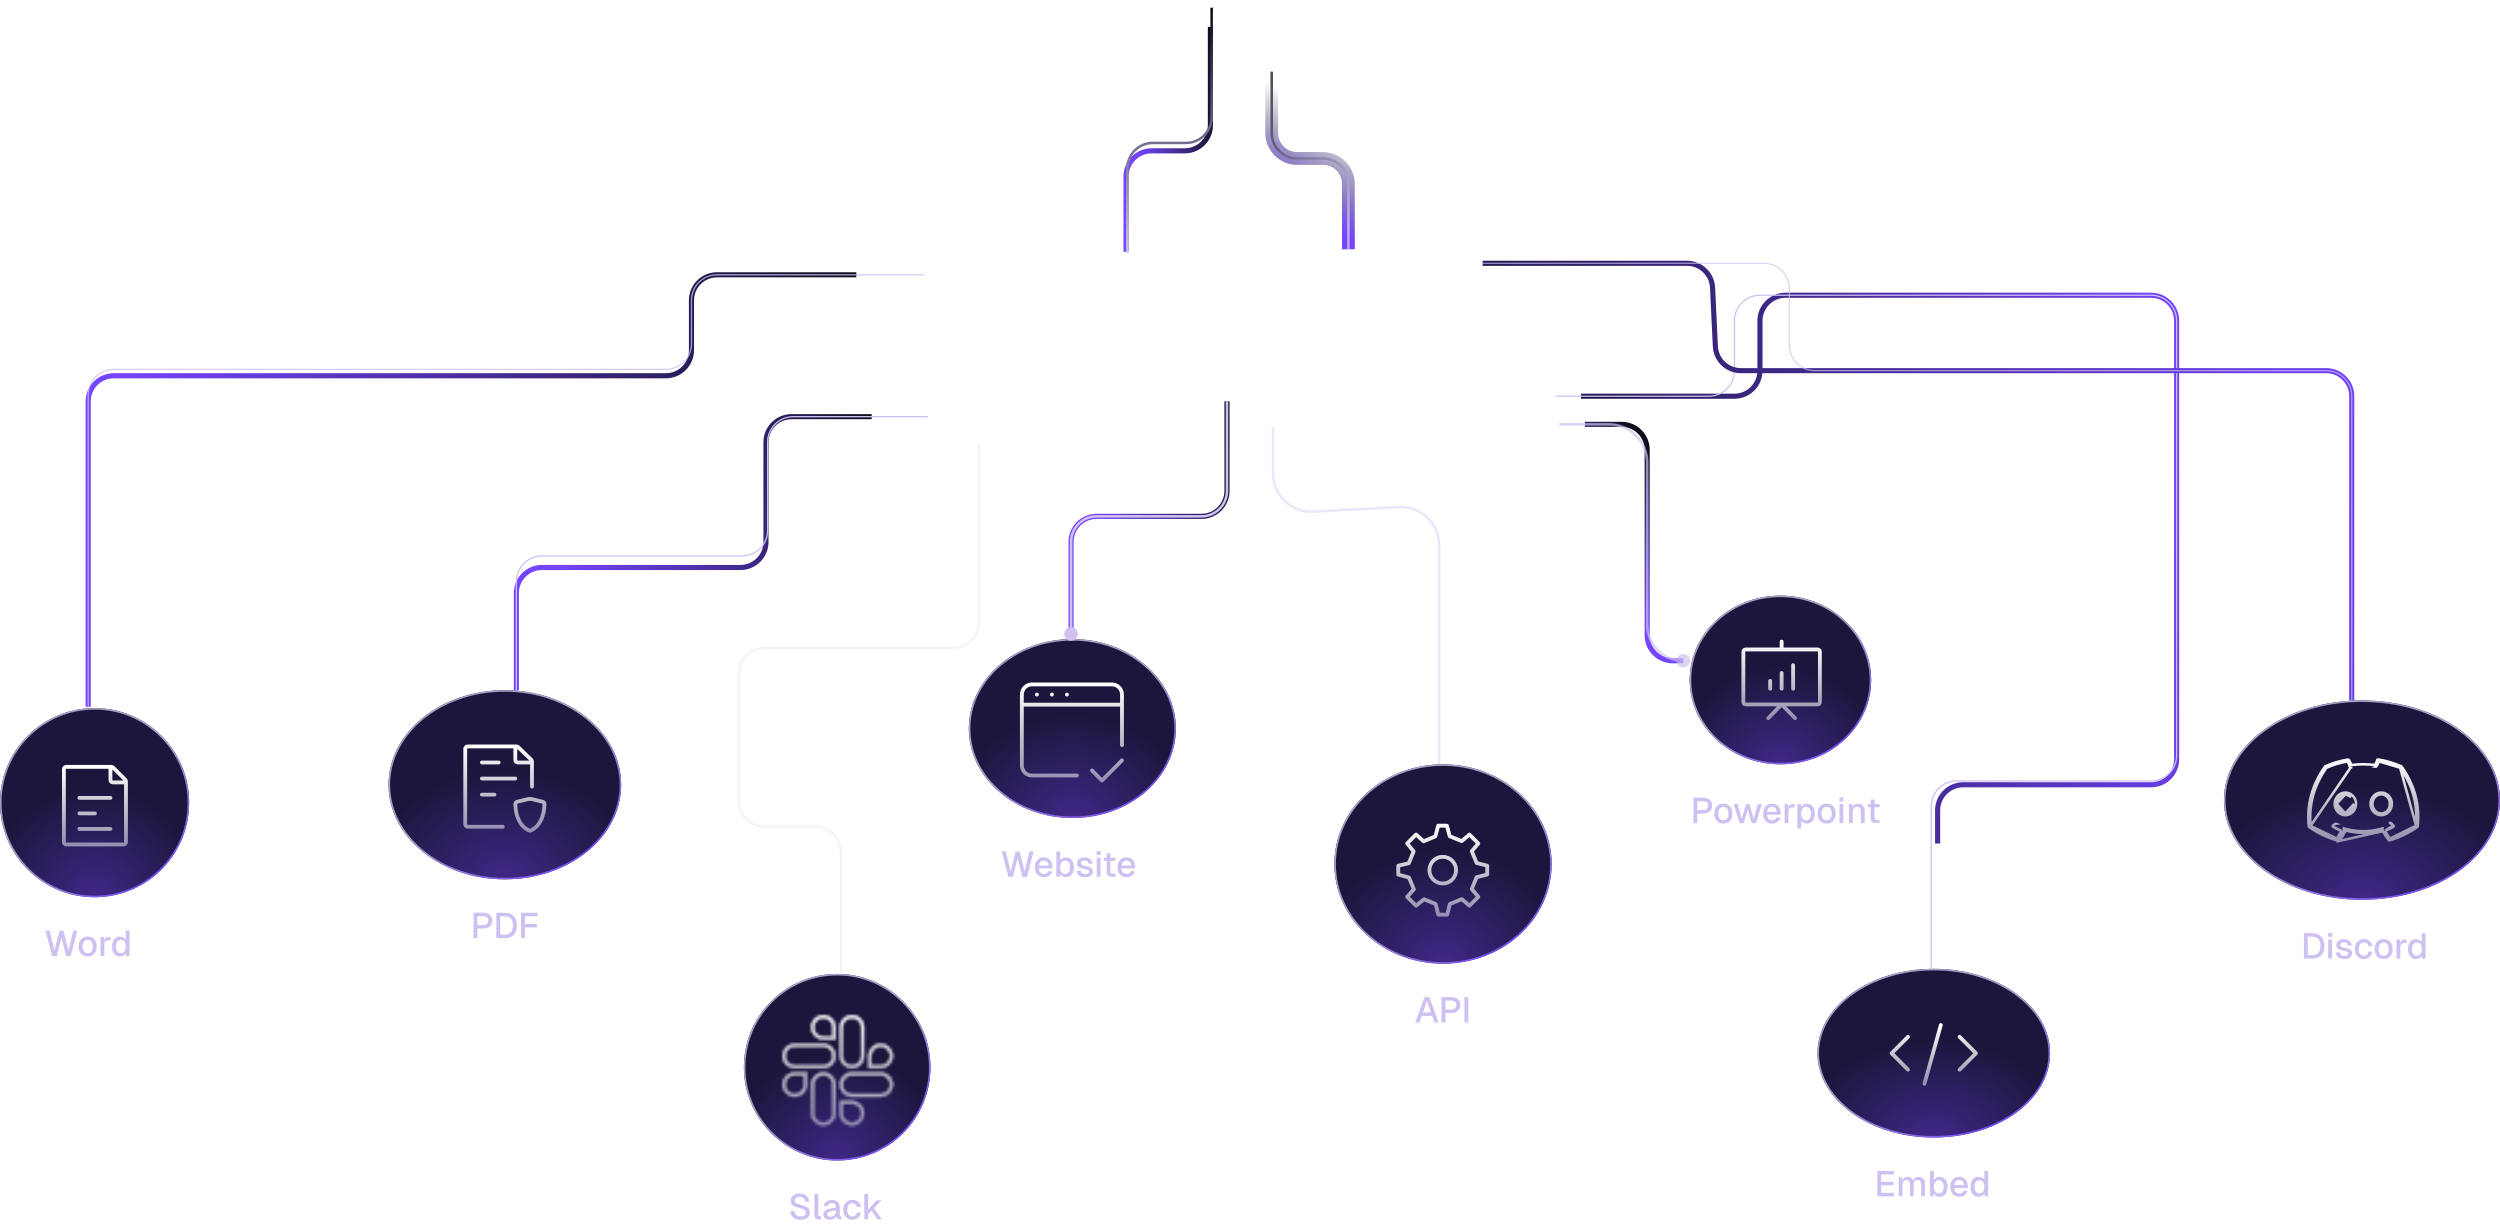 <svg width="978" height="481" viewBox="0 0 978 481" fill="none" xmlns="http://www.w3.org/2000/svg">
<path d="M313.187 477.224C312.394 477.224 311.703 477.079 311.115 476.79C310.537 476.501 310.079 476.099 309.743 475.586C309.407 475.073 309.211 474.475 309.155 473.794L310.709 473.696C310.775 474.163 310.91 474.559 311.115 474.886C311.321 475.203 311.596 475.446 311.941 475.614C312.296 475.773 312.721 475.852 313.215 475.852C313.645 475.852 314.009 475.801 314.307 475.698C314.615 475.586 314.849 475.423 315.007 475.208C315.166 474.993 315.245 474.732 315.245 474.424C315.245 474.144 315.175 473.897 315.035 473.682C314.905 473.458 314.648 473.257 314.265 473.08C313.892 472.893 313.341 472.711 312.613 472.534C311.82 472.338 311.185 472.123 310.709 471.89C310.233 471.657 309.888 471.367 309.673 471.022C309.468 470.667 309.365 470.233 309.365 469.72C309.365 469.151 309.501 468.651 309.771 468.222C310.051 467.783 310.448 467.443 310.961 467.2C311.475 466.957 312.091 466.836 312.809 466.836C313.565 466.836 314.209 466.976 314.741 467.256C315.283 467.536 315.707 467.919 316.015 468.404C316.333 468.889 316.529 469.445 316.603 470.07L315.049 470.154C315.003 469.771 314.886 469.435 314.699 469.146C314.513 468.847 314.261 468.619 313.943 468.46C313.626 468.292 313.239 468.208 312.781 468.208C312.203 468.208 311.745 468.343 311.409 468.614C311.083 468.875 310.919 469.225 310.919 469.664C310.919 469.944 310.985 470.182 311.115 470.378C311.255 470.565 311.498 470.728 311.843 470.868C312.198 471.008 312.697 471.157 313.341 471.316C314.2 471.512 314.881 471.755 315.385 472.044C315.899 472.324 316.263 472.655 316.477 473.038C316.692 473.421 316.799 473.855 316.799 474.34C316.799 474.928 316.645 475.441 316.337 475.88C316.039 476.309 315.619 476.641 315.077 476.874C314.536 477.107 313.906 477.224 313.187 477.224ZM320.234 477C319.748 477 319.356 476.874 319.058 476.622C318.759 476.37 318.61 475.969 318.61 475.418V467.06H320.094V475.278C320.094 475.446 320.136 475.572 320.22 475.656C320.313 475.74 320.444 475.782 320.612 475.782H321.2V477H320.234ZM324.633 477.168C323.858 477.168 323.238 476.991 322.771 476.636C322.314 476.281 322.085 475.782 322.085 475.138C322.085 474.494 322.276 473.995 322.659 473.64C323.051 473.276 323.653 473.015 324.465 472.856L327.027 472.366C327.027 471.787 326.892 471.358 326.621 471.078C326.35 470.789 325.949 470.644 325.417 470.644C324.941 470.644 324.568 470.751 324.297 470.966C324.026 471.171 323.84 471.479 323.737 471.89L322.211 471.792C322.351 471.045 322.696 470.457 323.247 470.028C323.807 469.599 324.53 469.384 325.417 469.384C326.425 469.384 327.19 469.655 327.713 470.196C328.245 470.728 328.511 471.479 328.511 472.45V475.348C328.511 475.525 328.539 475.651 328.595 475.726C328.66 475.791 328.763 475.824 328.903 475.824H329.169V477C329.122 477.009 329.048 477.019 328.945 477.028C328.842 477.037 328.735 477.042 328.623 477.042C328.306 477.042 328.03 476.991 327.797 476.888C327.573 476.785 327.405 476.617 327.293 476.384C327.181 476.141 327.125 475.819 327.125 475.418L327.279 475.488C327.204 475.815 327.041 476.104 326.789 476.356C326.546 476.608 326.234 476.809 325.851 476.958C325.478 477.098 325.072 477.168 324.633 477.168ZM324.871 475.992C325.319 475.992 325.702 475.908 326.019 475.74C326.336 475.563 326.584 475.32 326.761 475.012C326.938 474.704 327.027 474.354 327.027 473.962V473.486L324.843 473.906C324.395 473.99 324.078 474.125 323.891 474.312C323.714 474.489 323.625 474.718 323.625 474.998C323.625 475.315 323.732 475.563 323.947 475.74C324.171 475.908 324.479 475.992 324.871 475.992ZM333.433 477.168C332.724 477.168 332.103 477.009 331.571 476.692C331.039 476.375 330.629 475.922 330.339 475.334C330.05 474.746 329.905 474.06 329.905 473.276C329.905 472.492 330.05 471.811 330.339 471.232C330.629 470.644 331.039 470.191 331.571 469.874C332.103 469.547 332.724 469.384 333.433 469.384C334.04 469.384 334.577 469.491 335.043 469.706C335.519 469.911 335.902 470.215 336.191 470.616C336.49 471.017 336.681 471.507 336.765 472.086L335.211 472.17C335.137 471.685 334.941 471.316 334.623 471.064C334.306 470.803 333.909 470.672 333.433 470.672C332.808 470.672 332.318 470.905 331.963 471.372C331.618 471.829 331.445 472.464 331.445 473.276C331.445 474.088 331.618 474.727 331.963 475.194C332.318 475.651 332.808 475.88 333.433 475.88C333.909 475.88 334.306 475.749 334.623 475.488C334.941 475.217 335.137 474.811 335.211 474.27L336.765 474.354C336.681 474.923 336.49 475.418 336.191 475.838C335.902 476.258 335.519 476.585 335.043 476.818C334.577 477.051 334.04 477.168 333.433 477.168ZM338.119 477V467.06H339.603V473.234L342.949 469.552H344.825L341.913 472.688L344.937 477H343.229L340.919 473.612L339.603 475.012V477H338.119Z" fill="#CEC1F1"/>
<path d="M394.49 343L391.858 333.06H393.468L395.4 340.914L397.332 333.06H398.872L400.804 340.914L402.722 333.06H404.36L401.714 343H399.95L398.102 335.748L396.254 343H394.49ZM408.376 343.168C407.648 343.168 407.018 343.009 406.486 342.692C405.963 342.375 405.557 341.922 405.268 341.334C404.988 340.746 404.848 340.06 404.848 339.276C404.848 338.492 404.988 337.811 405.268 337.232C405.557 336.644 405.963 336.191 406.486 335.874C407.008 335.547 407.624 335.384 408.334 335.384C409.006 335.384 409.598 335.543 410.112 335.86C410.625 336.168 411.022 336.616 411.302 337.204C411.591 337.792 411.736 338.501 411.736 339.332V339.71H406.388C406.425 340.438 406.616 340.984 406.962 341.348C407.316 341.712 407.792 341.894 408.39 341.894C408.828 341.894 409.192 341.791 409.482 341.586C409.771 341.381 409.972 341.105 410.084 340.76L411.624 340.858C411.428 341.549 411.04 342.109 410.462 342.538C409.892 342.958 409.197 343.168 408.376 343.168ZM406.388 338.59H410.168C410.121 337.927 409.93 337.437 409.594 337.12C409.267 336.803 408.847 336.644 408.334 336.644C407.802 336.644 407.363 336.812 407.018 337.148C406.682 337.475 406.472 337.955 406.388 338.59ZM416.949 343.168C416.436 343.168 415.979 343.056 415.577 342.832C415.185 342.599 414.882 342.281 414.667 341.88L414.625 343H413.239V333.06H414.723V336.602C414.919 336.275 415.209 335.991 415.591 335.748C415.983 335.505 416.436 335.384 416.949 335.384C417.593 335.384 418.153 335.543 418.629 335.86C419.105 336.177 419.469 336.63 419.721 337.218C419.983 337.797 420.113 338.483 420.113 339.276C420.113 340.069 419.983 340.76 419.721 341.348C419.469 341.927 419.105 342.375 418.629 342.692C418.153 343.009 417.593 343.168 416.949 343.168ZM416.711 341.88C417.281 341.88 417.733 341.651 418.069 341.194C418.405 340.727 418.573 340.088 418.573 339.276C418.573 338.464 418.405 337.829 418.069 337.372C417.733 336.905 417.285 336.672 416.725 336.672C416.305 336.672 415.946 336.775 415.647 336.98C415.349 337.185 415.12 337.484 414.961 337.876C414.803 338.259 414.723 338.725 414.723 339.276C414.723 339.808 414.803 340.27 414.961 340.662C415.12 341.054 415.349 341.357 415.647 341.572C415.946 341.777 416.301 341.88 416.711 341.88ZM424.49 343.168C423.79 343.168 423.198 343.061 422.712 342.846C422.236 342.631 421.868 342.337 421.606 341.964C421.345 341.581 421.196 341.143 421.158 340.648L422.684 340.578C422.759 340.989 422.936 341.315 423.216 341.558C423.496 341.801 423.921 341.922 424.49 341.922C424.957 341.922 425.326 341.847 425.596 341.698C425.867 341.549 426.002 341.311 426.002 340.984C426.002 340.807 425.956 340.657 425.862 340.536C425.778 340.405 425.61 340.298 425.358 340.214C425.106 340.121 424.733 340.032 424.238 339.948C423.501 339.808 422.922 339.645 422.502 339.458C422.082 339.271 421.784 339.033 421.606 338.744C421.429 338.455 421.34 338.105 421.34 337.694C421.34 337.013 421.592 336.457 422.096 336.028C422.61 335.599 423.347 335.384 424.308 335.384C424.952 335.384 425.494 335.496 425.932 335.72C426.371 335.935 426.712 336.229 426.954 336.602C427.206 336.966 427.365 337.377 427.43 337.834L425.904 337.918C425.858 337.657 425.764 337.433 425.624 337.246C425.494 337.05 425.316 336.901 425.092 336.798C424.868 336.686 424.602 336.63 424.294 336.63C423.818 336.63 423.464 336.723 423.23 336.91C422.997 337.097 422.88 337.339 422.88 337.638C422.88 337.862 422.932 338.044 423.034 338.184C423.146 338.324 423.324 338.441 423.566 338.534C423.809 338.618 424.131 338.693 424.532 338.758C425.307 338.889 425.914 339.052 426.352 339.248C426.791 339.435 427.099 339.668 427.276 339.948C427.454 340.228 427.542 340.569 427.542 340.97C427.542 341.437 427.412 341.833 427.15 342.16C426.889 342.487 426.53 342.739 426.072 342.916C425.615 343.084 425.088 343.168 424.49 343.168ZM429.044 343V335.552H430.528V343H429.044ZM429.016 334.474V332.99H430.556V334.474H429.016ZM434.976 343C434.267 343 433.744 342.837 433.408 342.51C433.072 342.183 432.904 341.675 432.904 340.984V333.802H434.388V340.872C434.388 341.217 434.463 341.455 434.612 341.586C434.762 341.717 434.99 341.782 435.298 341.782H436.362V343H434.976ZM431.77 336.77V335.552H436.362V336.77H431.77ZM440.723 343.168C439.995 343.168 439.365 343.009 438.833 342.692C438.311 342.375 437.905 341.922 437.615 341.334C437.335 340.746 437.195 340.06 437.195 339.276C437.195 338.492 437.335 337.811 437.615 337.232C437.905 336.644 438.311 336.191 438.833 335.874C439.356 335.547 439.972 335.384 440.681 335.384C441.353 335.384 441.946 335.543 442.459 335.86C442.973 336.168 443.369 336.616 443.649 337.204C443.939 337.792 444.083 338.501 444.083 339.332V339.71H438.735C438.773 340.438 438.964 340.984 439.309 341.348C439.664 341.712 440.14 341.894 440.737 341.894C441.176 341.894 441.54 341.791 441.829 341.586C442.119 341.381 442.319 341.105 442.431 340.76L443.971 340.858C443.775 341.549 443.388 342.109 442.809 342.538C442.24 342.958 441.545 343.168 440.723 343.168ZM438.735 338.59H442.515C442.469 337.927 442.277 337.437 441.941 337.12C441.615 336.803 441.195 336.644 440.681 336.644C440.149 336.644 439.711 336.812 439.365 337.148C439.029 337.475 438.819 337.955 438.735 338.59Z" fill="#CEC1F1"/>
<path d="M553.685 400L557.269 390.06H559.187L562.771 400H561.161L560.251 397.41H556.191L555.295 400H553.685ZM556.667 396.038H559.789L558.221 391.502L556.667 396.038ZM563.947 400V390.06H567.657C568.796 390.06 569.682 390.335 570.317 390.886C570.952 391.427 571.269 392.183 571.269 393.154C571.269 393.798 571.124 394.358 570.835 394.834C570.546 395.301 570.13 395.66 569.589 395.912C569.057 396.155 568.413 396.276 567.657 396.276H565.459V400H563.947ZM565.459 394.904H567.615C568.296 394.904 568.814 394.759 569.169 394.47C569.524 394.171 569.701 393.733 569.701 393.154C569.701 392.585 569.524 392.16 569.169 391.88C568.814 391.591 568.296 391.446 567.615 391.446H565.459V394.904ZM572.875 400V390.06H574.387V400H572.875Z" fill="#CEC1F1"/>
<path d="M734.399 468V458.06H740.867V459.446H735.911V462.344H740.699V463.688H735.911V466.614H740.979V468H734.399ZM742.777 468V460.552H744.135L744.177 462.4L744.009 462.344C744.093 461.933 744.237 461.583 744.443 461.294C744.657 461.005 744.919 460.781 745.227 460.622C745.535 460.463 745.871 460.384 746.235 460.384C746.869 460.384 747.387 460.566 747.789 460.93C748.19 461.285 748.442 461.775 748.545 462.4H748.307C748.391 461.961 748.531 461.597 748.727 461.308C748.932 461.009 749.193 460.781 749.511 460.622C749.828 460.463 750.187 460.384 750.589 460.384C751.111 460.384 751.555 460.496 751.919 460.72C752.292 460.935 752.572 461.252 752.759 461.672C752.955 462.092 753.053 462.605 753.053 463.212V468H751.569V463.576C751.569 462.932 751.452 462.447 751.219 462.12C750.985 461.793 750.631 461.63 750.155 461.63C749.847 461.63 749.576 461.709 749.343 461.868C749.109 462.027 748.927 462.255 748.797 462.554C748.675 462.853 748.615 463.212 748.615 463.632V468H747.201V463.632C747.201 462.997 747.093 462.507 746.879 462.162C746.673 461.807 746.319 461.63 745.815 461.63C745.497 461.63 745.222 461.709 744.989 461.868C744.765 462.027 744.587 462.26 744.457 462.568C744.326 462.867 744.261 463.221 744.261 463.632V468H742.777ZM758.737 468.168C758.223 468.168 757.766 468.056 757.365 467.832C756.973 467.599 756.669 467.281 756.455 466.88L756.413 468H755.027V458.06H756.511V461.602C756.707 461.275 756.996 460.991 757.379 460.748C757.771 460.505 758.223 460.384 758.737 460.384C759.381 460.384 759.941 460.543 760.417 460.86C760.893 461.177 761.257 461.63 761.509 462.218C761.77 462.797 761.901 463.483 761.901 464.276C761.901 465.069 761.77 465.76 761.509 466.348C761.257 466.927 760.893 467.375 760.417 467.692C759.941 468.009 759.381 468.168 758.737 468.168ZM758.499 466.88C759.068 466.88 759.521 466.651 759.857 466.194C760.193 465.727 760.361 465.088 760.361 464.276C760.361 463.464 760.193 462.829 759.857 462.372C759.521 461.905 759.073 461.672 758.513 461.672C758.093 461.672 757.733 461.775 757.435 461.98C757.136 462.185 756.907 462.484 756.749 462.876C756.59 463.259 756.511 463.725 756.511 464.276C756.511 464.808 756.59 465.27 756.749 465.662C756.907 466.054 757.136 466.357 757.435 466.572C757.733 466.777 758.088 466.88 758.499 466.88ZM766.473 468.168C765.745 468.168 765.115 468.009 764.583 467.692C764.061 467.375 763.655 466.922 763.365 466.334C763.085 465.746 762.945 465.06 762.945 464.276C762.945 463.492 763.085 462.811 763.365 462.232C763.655 461.644 764.061 461.191 764.583 460.874C765.106 460.547 765.722 460.384 766.431 460.384C767.103 460.384 767.696 460.543 768.209 460.86C768.723 461.168 769.119 461.616 769.399 462.204C769.689 462.792 769.833 463.501 769.833 464.332V464.71H764.485C764.523 465.438 764.714 465.984 765.059 466.348C765.414 466.712 765.89 466.894 766.487 466.894C766.926 466.894 767.29 466.791 767.579 466.586C767.869 466.381 768.069 466.105 768.181 465.76L769.721 465.858C769.525 466.549 769.138 467.109 768.559 467.538C767.99 467.958 767.295 468.168 766.473 468.168ZM764.485 463.59H768.265C768.219 462.927 768.027 462.437 767.691 462.12C767.365 461.803 766.945 461.644 766.431 461.644C765.899 461.644 765.461 461.812 765.115 462.148C764.779 462.475 764.569 462.955 764.485 463.59ZM773.983 468.168C773.348 468.168 772.793 468.009 772.317 467.692C771.85 467.375 771.491 466.927 771.239 466.348C770.996 465.76 770.875 465.069 770.875 464.276C770.875 463.483 771.001 462.797 771.253 462.218C771.505 461.63 771.864 461.177 772.331 460.86C772.798 460.543 773.348 460.384 773.983 460.384C774.496 460.384 774.954 460.491 775.355 460.706C775.756 460.921 776.06 461.219 776.265 461.602V458.06H777.749V468H776.363L776.321 466.88C776.116 467.281 775.803 467.599 775.383 467.832C774.972 468.056 774.506 468.168 773.983 468.168ZM774.375 466.88C774.776 466.88 775.117 466.777 775.397 466.572C775.677 466.367 775.892 466.068 776.041 465.676C776.19 465.284 776.265 464.817 776.265 464.276C776.265 463.716 776.19 463.245 776.041 462.862C775.892 462.47 775.677 462.176 775.397 461.98C775.117 461.775 774.776 461.672 774.375 461.672C773.778 461.672 773.302 461.905 772.947 462.372C772.592 462.829 772.415 463.464 772.415 464.276C772.415 465.079 772.592 465.713 772.947 466.18C773.302 466.647 773.778 466.88 774.375 466.88Z" fill="#CEC1F1"/>
<path d="M901.28 375V365.06H904.472C906.031 365.06 907.23 365.494 908.07 366.362C908.91 367.221 909.33 368.448 909.33 370.044C909.33 371.631 908.915 372.853 908.084 373.712C907.263 374.571 906.087 375 904.556 375H901.28ZM902.792 373.614H904.472C905.574 373.614 906.395 373.32 906.936 372.732C907.487 372.135 907.762 371.239 907.762 370.044C907.762 368.831 907.487 367.93 906.936 367.342C906.395 366.745 905.574 366.446 904.472 366.446H902.792V373.614ZM910.792 375V367.552H912.276V375H910.792ZM910.764 366.474V364.99H912.304V366.474H910.764ZM917.108 375.168C916.408 375.168 915.815 375.061 915.33 374.846C914.854 374.631 914.485 374.337 914.224 373.964C913.962 373.581 913.813 373.143 913.776 372.648L915.302 372.578C915.376 372.989 915.554 373.315 915.834 373.558C916.114 373.801 916.538 373.922 917.108 373.922C917.574 373.922 917.943 373.847 918.214 373.698C918.484 373.549 918.62 373.311 918.62 372.984C918.62 372.807 918.573 372.657 918.48 372.536C918.396 372.405 918.228 372.298 917.976 372.214C917.724 372.121 917.35 372.032 916.856 371.948C916.118 371.808 915.54 371.645 915.12 371.458C914.7 371.271 914.401 371.033 914.224 370.744C914.046 370.455 913.958 370.105 913.958 369.694C913.958 369.013 914.21 368.457 914.714 368.028C915.227 367.599 915.964 367.384 916.926 367.384C917.57 367.384 918.111 367.496 918.55 367.72C918.988 367.935 919.329 368.229 919.572 368.602C919.824 368.966 919.982 369.377 920.048 369.834L918.522 369.918C918.475 369.657 918.382 369.433 918.242 369.246C918.111 369.05 917.934 368.901 917.71 368.798C917.486 368.686 917.22 368.63 916.912 368.63C916.436 368.63 916.081 368.723 915.848 368.91C915.614 369.097 915.498 369.339 915.498 369.638C915.498 369.862 915.549 370.044 915.652 370.184C915.764 370.324 915.941 370.441 916.184 370.534C916.426 370.618 916.748 370.693 917.15 370.758C917.924 370.889 918.531 371.052 918.97 371.248C919.408 371.435 919.716 371.668 919.894 371.948C920.071 372.228 920.16 372.569 920.16 372.97C920.16 373.437 920.029 373.833 919.768 374.16C919.506 374.487 919.147 374.739 918.69 374.916C918.232 375.084 917.705 375.168 917.108 375.168ZM924.727 375.168C924.018 375.168 923.397 375.009 922.865 374.692C922.333 374.375 921.923 373.922 921.633 373.334C921.344 372.746 921.199 372.06 921.199 371.276C921.199 370.492 921.344 369.811 921.633 369.232C921.923 368.644 922.333 368.191 922.865 367.874C923.397 367.547 924.018 367.384 924.727 367.384C925.334 367.384 925.871 367.491 926.337 367.706C926.813 367.911 927.196 368.215 927.485 368.616C927.784 369.017 927.975 369.507 928.059 370.086L926.505 370.17C926.431 369.685 926.235 369.316 925.917 369.064C925.6 368.803 925.203 368.672 924.727 368.672C924.102 368.672 923.612 368.905 923.257 369.372C922.912 369.829 922.739 370.464 922.739 371.276C922.739 372.088 922.912 372.727 923.257 373.194C923.612 373.651 924.102 373.88 924.727 373.88C925.203 373.88 925.6 373.749 925.917 373.488C926.235 373.217 926.431 372.811 926.505 372.27L928.059 372.354C927.975 372.923 927.784 373.418 927.485 373.838C927.196 374.258 926.813 374.585 926.337 374.818C925.871 375.051 925.334 375.168 924.727 375.168ZM932.479 375.168C931.77 375.168 931.149 375.009 930.617 374.692C930.085 374.375 929.675 373.922 929.385 373.334C929.096 372.746 928.951 372.06 928.951 371.276C928.951 370.483 929.096 369.797 929.385 369.218C929.675 368.639 930.085 368.191 930.617 367.874C931.149 367.547 931.77 367.384 932.479 367.384C933.189 367.384 933.809 367.547 934.341 367.874C934.873 368.191 935.284 368.639 935.573 369.218C935.863 369.797 936.007 370.483 936.007 371.276C936.007 372.06 935.863 372.746 935.573 373.334C935.284 373.922 934.873 374.375 934.341 374.692C933.809 375.009 933.189 375.168 932.479 375.168ZM932.479 373.88C933.114 373.88 933.604 373.651 933.949 373.194C934.295 372.727 934.467 372.088 934.467 371.276C934.467 370.464 934.295 369.829 933.949 369.372C933.604 368.905 933.114 368.672 932.479 368.672C931.854 368.672 931.364 368.905 931.009 369.372C930.664 369.829 930.491 370.464 930.491 371.276C930.491 372.088 930.664 372.727 931.009 373.194C931.364 373.651 931.854 373.88 932.479 373.88ZM937.507 375V367.552H938.865L938.921 369.526L938.795 369.484C938.898 368.812 939.103 368.322 939.411 368.014C939.728 367.706 940.153 367.552 940.685 367.552H941.399V368.882H940.685C940.312 368.882 939.999 368.943 939.747 369.064C939.495 369.185 939.304 369.372 939.173 369.624C939.052 369.876 938.991 370.203 938.991 370.604V375H937.507ZM945.102 375.168C944.468 375.168 943.912 375.009 943.436 374.692C942.97 374.375 942.61 373.927 942.358 373.348C942.116 372.76 941.994 372.069 941.994 371.276C941.994 370.483 942.12 369.797 942.372 369.218C942.624 368.63 942.984 368.177 943.45 367.86C943.917 367.543 944.468 367.384 945.102 367.384C945.616 367.384 946.073 367.491 946.474 367.706C946.876 367.921 947.179 368.219 947.384 368.602V365.06H948.868V375H947.482L947.44 373.88C947.235 374.281 946.922 374.599 946.502 374.832C946.092 375.056 945.625 375.168 945.102 375.168ZM945.494 373.88C945.896 373.88 946.236 373.777 946.516 373.572C946.796 373.367 947.011 373.068 947.16 372.676C947.31 372.284 947.384 371.817 947.384 371.276C947.384 370.716 947.31 370.245 947.16 369.862C947.011 369.47 946.796 369.176 946.516 368.98C946.236 368.775 945.896 368.672 945.494 368.672C944.897 368.672 944.421 368.905 944.066 369.372C943.712 369.829 943.534 370.464 943.534 371.276C943.534 372.079 943.712 372.713 944.066 373.18C944.421 373.647 944.897 373.88 945.494 373.88Z" fill="#CEC1F1"/>
<path d="M662.462 322V312.06H666.172C667.31 312.06 668.197 312.335 668.832 312.886C669.466 313.427 669.784 314.183 669.784 315.154C669.784 315.798 669.639 316.358 669.35 316.834C669.06 317.301 668.645 317.66 668.104 317.912C667.572 318.155 666.928 318.276 666.172 318.276H663.974V322H662.462ZM663.974 316.904H666.13C666.811 316.904 667.329 316.759 667.684 316.47C668.038 316.171 668.216 315.733 668.216 315.154C668.216 314.585 668.038 314.16 667.684 313.88C667.329 313.591 666.811 313.446 666.13 313.446H663.974V316.904ZM674.178 322.168C673.469 322.168 672.849 322.009 672.317 321.692C671.785 321.375 671.374 320.922 671.085 320.334C670.795 319.746 670.651 319.06 670.651 318.276C670.651 317.483 670.795 316.797 671.085 316.218C671.374 315.639 671.785 315.191 672.317 314.874C672.849 314.547 673.469 314.384 674.178 314.384C674.888 314.384 675.509 314.547 676.041 314.874C676.573 315.191 676.983 315.639 677.273 316.218C677.562 316.797 677.707 317.483 677.707 318.276C677.707 319.06 677.562 319.746 677.273 320.334C676.983 320.922 676.573 321.375 676.041 321.692C675.509 322.009 674.888 322.168 674.178 322.168ZM674.178 320.88C674.813 320.88 675.303 320.651 675.649 320.194C675.994 319.727 676.167 319.088 676.167 318.276C676.167 317.464 675.994 316.829 675.649 316.372C675.303 315.905 674.813 315.672 674.178 315.672C673.553 315.672 673.063 315.905 672.709 316.372C672.363 316.829 672.191 317.464 672.191 318.276C672.191 319.088 672.363 319.727 672.709 320.194C673.063 320.651 673.553 320.88 674.178 320.88ZM680.5 322L678.232 314.552H679.786L681.382 320.376L683.02 314.552H684.42L686.058 320.376L687.668 314.552H689.222L686.954 322H685.288L683.72 316.68L682.152 322H680.5ZM693.264 322.168C692.536 322.168 691.906 322.009 691.374 321.692C690.852 321.375 690.446 320.922 690.156 320.334C689.876 319.746 689.736 319.06 689.736 318.276C689.736 317.492 689.876 316.811 690.156 316.232C690.446 315.644 690.852 315.191 691.374 314.874C691.897 314.547 692.513 314.384 693.222 314.384C693.894 314.384 694.487 314.543 695 314.86C695.514 315.168 695.91 315.616 696.19 316.204C696.48 316.792 696.624 317.501 696.624 318.332V318.71H691.276C691.314 319.438 691.505 319.984 691.85 320.348C692.205 320.712 692.681 320.894 693.278 320.894C693.717 320.894 694.081 320.791 694.37 320.586C694.66 320.381 694.86 320.105 694.972 319.76L696.512 319.858C696.316 320.549 695.929 321.109 695.35 321.538C694.781 321.958 694.086 322.168 693.264 322.168ZM691.276 317.59H695.056C695.01 316.927 694.818 316.437 694.482 316.12C694.156 315.803 693.736 315.644 693.222 315.644C692.69 315.644 692.252 315.812 691.906 316.148C691.57 316.475 691.36 316.955 691.276 317.59ZM698.128 322V314.552H699.486L699.542 316.526L699.416 316.484C699.519 315.812 699.724 315.322 700.032 315.014C700.349 314.706 700.774 314.552 701.306 314.552H702.02V315.882H701.306C700.933 315.882 700.62 315.943 700.368 316.064C700.116 316.185 699.925 316.372 699.794 316.624C699.673 316.876 699.612 317.203 699.612 317.604V322H698.128ZM703.132 324.1V314.552H704.532L704.574 316.148L704.406 316.064C704.593 315.513 704.901 315.098 705.33 314.818C705.759 314.529 706.254 314.384 706.814 314.384C707.542 314.384 708.139 314.566 708.606 314.93C709.082 315.285 709.432 315.756 709.656 316.344C709.889 316.932 710.006 317.576 710.006 318.276C710.006 318.976 709.889 319.62 709.656 320.208C709.432 320.796 709.082 321.272 708.606 321.636C708.139 321.991 707.542 322.168 706.814 322.168C706.441 322.168 706.091 322.103 705.764 321.972C705.437 321.841 705.157 321.659 704.924 321.426C704.7 321.183 704.541 320.899 704.448 320.572L704.616 320.404V324.1H703.132ZM706.548 320.88C707.145 320.88 707.612 320.651 707.948 320.194C708.293 319.737 708.466 319.097 708.466 318.276C708.466 317.455 708.293 316.815 707.948 316.358C707.612 315.901 707.145 315.672 706.548 315.672C706.156 315.672 705.815 315.77 705.526 315.966C705.237 316.153 705.013 316.442 704.854 316.834C704.695 317.226 704.616 317.707 704.616 318.276C704.616 318.845 704.691 319.326 704.84 319.718C704.999 320.11 705.223 320.404 705.512 320.6C705.811 320.787 706.156 320.88 706.548 320.88ZM714.579 322.168C713.87 322.168 713.249 322.009 712.717 321.692C712.185 321.375 711.774 320.922 711.485 320.334C711.196 319.746 711.051 319.06 711.051 318.276C711.051 317.483 711.196 316.797 711.485 316.218C711.774 315.639 712.185 315.191 712.717 314.874C713.249 314.547 713.87 314.384 714.579 314.384C715.288 314.384 715.909 314.547 716.441 314.874C716.973 315.191 717.384 315.639 717.673 316.218C717.962 316.797 718.107 317.483 718.107 318.276C718.107 319.06 717.962 319.746 717.673 320.334C717.384 320.922 716.973 321.375 716.441 321.692C715.909 322.009 715.288 322.168 714.579 322.168ZM714.579 320.88C715.214 320.88 715.704 320.651 716.049 320.194C716.394 319.727 716.567 319.088 716.567 318.276C716.567 317.464 716.394 316.829 716.049 316.372C715.704 315.905 715.214 315.672 714.579 315.672C713.954 315.672 713.464 315.905 713.109 316.372C712.764 316.829 712.591 317.464 712.591 318.276C712.591 319.088 712.764 319.727 713.109 320.194C713.464 320.651 713.954 320.88 714.579 320.88ZM719.607 322V314.552H721.091V322H719.607ZM719.579 313.474V311.99H721.119V313.474H719.579ZM723.312 322V314.552H724.67L724.726 316.54L724.544 316.442C724.628 315.957 724.786 315.565 725.02 315.266C725.253 314.967 725.538 314.748 725.874 314.608C726.21 314.459 726.574 314.384 726.966 314.384C727.526 314.384 727.988 314.51 728.352 314.762C728.725 315.005 729.005 315.341 729.192 315.77C729.388 316.19 729.486 316.671 729.486 317.212V322H728.002V317.66C728.002 317.221 727.955 316.853 727.862 316.554C727.768 316.255 727.614 316.027 727.4 315.868C727.185 315.709 726.905 315.63 726.56 315.63C726.037 315.63 725.612 315.803 725.286 316.148C724.959 316.493 724.796 316.997 724.796 317.66V322H723.312ZM733.906 322C733.197 322 732.674 321.837 732.338 321.51C732.002 321.183 731.834 320.675 731.834 319.984V312.802H733.318V319.872C733.318 320.217 733.393 320.455 733.542 320.586C733.691 320.717 733.92 320.782 734.228 320.782H735.292V322H733.906ZM730.7 315.77V314.552H735.292V315.77H730.7Z" fill="#CEC1F1"/>
<path d="M329 381V333.38C329 327.858 324.523 323.38 319 323.38H299C293.477 323.38 289 318.903 289 313.38V263.5C289 257.977 293.477 253.5 299 253.5H373C378.523 253.5 383 249.023 383 243.5V173.5" stroke="#CEC1F1" stroke-opacity="0.2"/>
<g filter="url(#filter0_b_134_748)">
<circle cx="327.5" cy="417.5" r="36.5" fill="url(#paint0_radial_134_748)"/>
<circle cx="327.5" cy="417.5" r="36.2" stroke="url(#paint1_linear_134_748)" stroke-width="0.601"/>
</g>
<g filter="url(#filter1_b_134_748)">
<ellipse cx="419.5" cy="285" rx="40.5" ry="35" fill="url(#paint2_radial_134_748)"/>
<path d="M459.7 285C459.7 304.124 441.744 319.7 419.5 319.7C397.256 319.7 379.3 304.124 379.3 285C379.3 265.876 397.256 250.3 419.5 250.3C441.744 250.3 459.7 265.876 459.7 285Z" stroke="url(#paint3_linear_134_748)" stroke-width="0.601"/>
</g>
<g filter="url(#filter2_b_134_748)">
<ellipse cx="564.5" cy="338" rx="42.5" ry="39" fill="url(#paint4_radial_134_748)"/>
<path d="M606.7 338C606.7 359.349 587.831 376.7 564.5 376.7C541.169 376.7 522.3 359.349 522.3 338C522.3 316.651 541.169 299.3 564.5 299.3C587.831 299.3 606.7 316.651 606.7 338Z" stroke="url(#paint5_linear_134_748)" stroke-width="0.601"/>
</g>
<g filter="url(#filter3_b_134_748)">
<ellipse cx="924" cy="313" rx="54" ry="39" fill="url(#paint6_radial_134_748)"/>
<path d="M977.7 313C977.7 323.649 971.724 333.317 962.008 340.334C952.292 347.35 938.856 351.7 924 351.7C909.144 351.7 895.708 347.35 885.992 340.334C876.276 333.317 870.3 323.649 870.3 313C870.3 302.351 876.276 292.683 885.992 285.666C895.708 278.65 909.144 274.3 924 274.3C938.856 274.3 952.292 278.65 962.008 285.666C971.724 292.683 977.7 302.351 977.7 313Z" stroke="url(#paint7_linear_134_748)" stroke-width="0.601"/>
</g>
<g filter="url(#filter4_b_134_748)">
<ellipse cx="696.5" cy="266" rx="35.5" ry="33" fill="url(#paint8_radial_134_748)"/>
<path d="M731.7 266C731.7 284.039 715.961 298.7 696.5 298.7C677.039 298.7 661.3 284.039 661.3 266C661.3 247.961 677.039 233.3 696.5 233.3C715.961 233.3 731.7 247.961 731.7 266Z" stroke="url(#paint9_linear_134_748)" stroke-width="0.601"/>
</g>
<g filter="url(#filter5_b_134_748)">
<ellipse cx="756.5" cy="412" rx="45.5" ry="33" fill="url(#paint10_radial_134_748)"/>
<path d="M801.7 412C801.7 420.993 796.675 429.16 788.497 435.091C780.32 441.022 769.008 444.7 756.5 444.7C743.992 444.7 732.68 441.022 724.503 435.091C716.325 429.16 711.3 420.993 711.3 412C711.3 403.007 716.325 394.84 724.503 388.909C732.68 382.978 743.992 379.3 756.5 379.3C769.008 379.3 780.32 382.978 788.497 388.909C796.675 394.84 801.7 403.007 801.7 412Z" stroke="url(#paint11_linear_134_748)" stroke-width="0.601"/>
</g>
<path d="M498 167V185.171C498 193.772 505.218 200.611 513.807 200.149L547.193 198.351C555.782 197.889 563 204.728 563 213.329V299" stroke="#CEC1F1" stroke-opacity="0.4"/>
<g filter="url(#filter6_f_134_748)">
<path d="M473.5 10.5V49C473.5 54.523 469.023 59 463.5 59H450.5C444.977 59 440.5 63.477 440.5 69V98.5" stroke="url(#paint12_linear_134_748)" stroke-width="2"/>
</g>
<path d="M474 3V45.909C474 51.432 469.523 55.909 464 55.909H451C445.477 55.909 441 60.386 441 65.909V99" stroke="url(#paint13_linear_134_748)"/>
<g filter="url(#filter7_f_134_748)">
<path d="M497.5 28V52C497.5 57.523 501.977 62 507.5 62H517.5C523.023 62 527.5 66.477 527.5 72V97.5" stroke="url(#paint14_linear_134_748)" stroke-width="5"/>
</g>
<path d="M497.5 28V52C497.5 57.523 501.977 62 507.5 62H517.5C523.023 62 527.5 66.477 527.5 72V97.5" stroke="url(#paint15_linear_134_748)" stroke-opacity="0.8"/>
<g filter="url(#filter8_f_134_748)">
<path d="M618.5 155H678.5C684.023 155 688.5 150.523 688.5 145V125.5C688.5 119.977 692.977 115.5 698.5 115.5H841.5C847.023 115.5 851.5 119.977 851.5 125.5V272V297C851.5 302.523 847.023 307 841.5 307H768C762.477 307 758 311.477 758 317V330" stroke="url(#paint16_linear_134_748)" stroke-width="2"/>
</g>
<path d="M608.5 155H668.5C674.023 155 678.5 150.523 678.5 145V125.5C678.5 119.977 682.977 115.5 688.5 115.5H841.5C847.023 115.5 851.5 119.977 851.5 125.5V272V295.5C851.5 301.023 847.023 305.5 841.5 305.5H765.5C759.977 305.5 755.5 309.977 755.5 315.5V378.5" stroke="url(#paint17_linear_134_748)" stroke-width="0.5"/>
<g filter="url(#filter9_f_134_748)">
<path d="M580 103H659.965C665.303 103 669.7 107.192 669.954 112.524L671.046 135.476C671.3 140.808 675.697 145 681.035 145H910C915.523 145 920 149.477 920 155V274" stroke="url(#paint18_linear_134_748)" stroke-width="2"/>
</g>
<path d="M580 103H690C695.523 103 700 107.477 700 113V135C700 140.523 704.477 145 710 145H910C915.523 145 920 149.477 920 155V274" stroke="#CEC1F1" stroke-opacity="0.7" stroke-width="0.5"/>
<g filter="url(#filter10_f_134_748)">
<path d="M620 166H634.376C639.898 166 644.376 170.477 644.376 176V220V248.5C644.376 254.023 648.853 258.5 654.376 258.5H658.5" stroke="url(#paint19_linear_134_748)" stroke-width="2"/>
</g>
<path d="M655.833 258.5C655.833 259.973 657.027 261.167 658.5 261.167C659.973 261.167 661.167 259.973 661.167 258.5C661.167 257.027 659.973 255.833 658.5 255.833C657.027 255.833 655.833 257.027 655.833 258.5ZM610 166.5H629.376V165.5H610V166.5ZM643.876 181V220H644.876V181H643.876ZM643.876 220V244.376H644.876V220H643.876ZM643.876 244.376C643.876 252.452 650.423 259 658.5 259V258C650.975 258 644.876 251.9 644.876 244.376H643.876ZM629.376 166.5C637.384 166.5 643.876 172.992 643.876 181H644.876C644.876 172.44 637.936 165.5 629.376 165.5V166.5Z" fill="#CEC1F1" fill-opacity="0.7"/>
<g filter="url(#filter11_f_134_748)">
<path d="M480 157V192C480 197.523 475.523 202 470 202H429C423.477 202 419 206.477 419 212V248" stroke="url(#paint20_linear_134_748)" stroke-width="2"/>
</g>
<path d="M416.333 248C416.333 249.473 417.527 250.667 419 250.667C420.473 250.667 421.667 249.473 421.667 248C421.667 246.527 420.473 245.333 419 245.333C417.527 245.333 416.333 246.527 416.333 248ZM479.5 157V192H480.5V157H479.5ZM470 201.5H429V202.5H470V201.5ZM418.5 212V248H419.5V212H418.5ZM429 201.5C423.201 201.5 418.5 206.201 418.5 212H419.5C419.5 206.753 423.753 202.5 429 202.5V201.5ZM479.5 192C479.5 197.247 475.247 201.5 470 201.5V202.5C475.799 202.5 480.5 197.799 480.5 192H479.5Z" fill="#CEC1F1"/>
<path d="M185.244 367V357.06H188.954C190.093 357.06 190.979 357.335 191.614 357.886C192.249 358.427 192.566 359.183 192.566 360.154C192.566 360.798 192.421 361.358 192.132 361.834C191.843 362.301 191.427 362.66 190.886 362.912C190.354 363.155 189.71 363.276 188.954 363.276H186.756V367H185.244ZM186.756 361.904H188.912C189.593 361.904 190.111 361.759 190.466 361.47C190.821 361.171 190.998 360.733 190.998 360.154C190.998 359.585 190.821 359.16 190.466 358.88C190.111 358.591 189.593 358.446 188.912 358.446H186.756V361.904ZM194.172 367V357.06H197.364C198.922 357.06 200.122 357.494 200.962 358.362C201.802 359.221 202.222 360.448 202.222 362.044C202.222 363.631 201.806 364.853 200.976 365.712C200.154 366.571 198.978 367 197.448 367H194.172ZM195.684 365.614H197.364C198.465 365.614 199.286 365.32 199.828 364.732C200.378 364.135 200.654 363.239 200.654 362.044C200.654 360.831 200.378 359.93 199.828 359.342C199.286 358.745 198.465 358.446 197.364 358.446H195.684V365.614ZM203.838 367V357.06H210.292V358.446H204.552L205.35 357.62V362.184L204.552 361.47H210.04V362.814H204.552L205.35 362.1V367H203.838Z" fill="#CEC1F1"/>
<g filter="url(#filter12_b_134_748)">
<ellipse cx="197.5" cy="307" rx="45.5" ry="37" fill="url(#paint21_radial_134_748)"/>
<path d="M242.7 307C242.7 327.214 222.524 343.7 197.5 343.7C172.476 343.7 152.3 327.214 152.3 307C152.3 286.786 172.476 270.3 197.5 270.3C222.524 270.3 242.7 286.786 242.7 307Z" stroke="url(#paint22_linear_134_748)" stroke-width="0.601"/>
</g>
<g filter="url(#filter13_f_134_748)">
<path d="M202 270V232C202 226.477 206.477 222 212 222H289.652C295.175 222 299.652 217.523 299.652 212V173C299.652 167.477 304.129 163 309.652 163H341" stroke="url(#paint23_linear_134_748)" stroke-width="2"/>
</g>
<path d="M202 270V227.5C202 221.977 206.477 217.5 212 217.5H290.289C295.812 217.5 300.289 213.023 300.289 207.5V173C300.289 167.477 304.766 163 310.289 163H363" stroke="#CEC1F1" stroke-width="0.5"/>
<path d="M208.114 307.714V297.891C208.114 297.64 208.011 297.401 207.828 297.224L202.689 292.276C202.505 292.099 202.256 292 201.996 292H182.979C182.438 292 182 292.422 182 292.943V322.486C182 323.006 182.438 323.429 182.979 323.429H196.689M188.529 304.571H201.586M188.529 298.286H195.057M188.529 310.857H193.425M201.586 292V297.343C201.586 297.864 202.024 298.286 202.565 298.286H208.114M208.102 312.625L212.273 313.645C212.707 313.751 213.013 314.131 213 314.562C212.719 323.611 207.298 325 207.298 325C207.298 325 201.877 323.611 201.597 314.562C201.584 314.131 201.89 313.751 202.324 313.645L206.495 312.625C207.022 312.496 207.574 312.496 208.102 312.625Z" stroke="url(#paint24_linear_134_748)" stroke-width="1.5" stroke-linecap="round" stroke-linejoin="round"/>
<path d="M20.417 374L17.785 364.06H19.395L21.327 371.914L23.259 364.06H24.799L26.731 371.914L28.649 364.06H30.287L27.641 374H25.877L24.029 366.748L22.181 374H20.417ZM34.303 374.168C33.593 374.168 32.972 374.009 32.441 373.692C31.909 373.375 31.498 372.922 31.209 372.334C30.919 371.746 30.774 371.06 30.774 370.276C30.774 369.483 30.919 368.797 31.209 368.218C31.498 367.639 31.909 367.191 32.441 366.874C32.972 366.547 33.593 366.384 34.303 366.384C35.012 366.384 35.633 366.547 36.164 366.874C36.697 367.191 37.107 367.639 37.397 368.218C37.686 368.797 37.831 369.483 37.831 370.276C37.831 371.06 37.686 371.746 37.397 372.334C37.107 372.922 36.697 373.375 36.164 373.692C35.633 374.009 35.012 374.168 34.303 374.168ZM34.303 372.88C34.937 372.88 35.427 372.651 35.773 372.194C36.118 371.727 36.291 371.088 36.291 370.276C36.291 369.464 36.118 368.829 35.773 368.372C35.427 367.905 34.937 367.672 34.303 367.672C33.677 367.672 33.187 367.905 32.833 368.372C32.487 368.829 32.315 369.464 32.315 370.276C32.315 371.088 32.487 371.727 32.833 372.194C33.187 372.651 33.677 372.88 34.303 372.88ZM39.33 374V366.552H40.688L40.744 368.526L40.618 368.484C40.721 367.812 40.926 367.322 41.234 367.014C41.552 366.706 41.976 366.552 42.508 366.552H43.222V367.882H42.508C42.135 367.882 41.822 367.943 41.57 368.064C41.318 368.185 41.127 368.372 40.996 368.624C40.875 368.876 40.814 369.203 40.814 369.604V374H39.33ZM46.925 374.168C46.291 374.168 45.736 374.009 45.26 373.692C44.793 373.375 44.434 372.927 44.181 372.348C43.939 371.76 43.818 371.069 43.818 370.276C43.818 369.483 43.944 368.797 44.196 368.218C44.447 367.63 44.807 367.177 45.273 366.86C45.74 366.543 46.291 366.384 46.925 366.384C47.439 366.384 47.896 366.491 48.297 366.706C48.699 366.921 49.002 367.219 49.208 367.602V364.06H50.691V374H49.306L49.264 372.88C49.058 373.281 48.745 373.599 48.325 373.832C47.915 374.056 47.448 374.168 46.925 374.168ZM47.318 372.88C47.719 372.88 48.059 372.777 48.34 372.572C48.62 372.367 48.834 372.068 48.983 371.676C49.133 371.284 49.208 370.817 49.208 370.276C49.208 369.716 49.133 369.245 48.983 368.862C48.834 368.47 48.62 368.176 48.34 367.98C48.059 367.775 47.719 367.672 47.318 367.672C46.72 367.672 46.244 367.905 45.889 368.372C45.535 368.829 45.358 369.464 45.358 370.276C45.358 371.079 45.535 371.713 45.889 372.18C46.244 372.647 46.72 372.88 47.318 372.88Z" fill="#CEC1F1"/>
<g filter="url(#filter14_f_134_748)">
<path d="M34.5 276.5V157C34.5 151.477 38.977 147 44.5 147H260.5C266.023 147 270.5 142.523 270.5 137V117.5C270.5 111.977 274.977 107.5 280.5 107.5H335" stroke="url(#paint25_linear_134_748)" stroke-width="2"/>
</g>
<path d="M34.5 276.5V154.5C34.5 148.977 38.977 144.5 44.5 144.5H260.5C266.023 144.5 270.5 140.023 270.5 134.5V117.5C270.5 111.977 274.977 107.5 280.5 107.5H361.5" stroke="#CEC1F1" stroke-opacity="0.8" stroke-width="0.5"/>
<g filter="url(#filter15_b_134_748)">
<circle cx="37" cy="314" r="37" fill="url(#paint26_radial_134_748)"/>
<circle cx="37" cy="314" r="36.7" stroke="url(#paint27_linear_134_748)" stroke-width="0.601"/>
</g>
<path d="M31.07 312.139H43.209M31.07 324.278H43.209M31.07 318.209H37.139M43.209 300V305.159C43.209 305.662 43.616 306.069 44.119 306.069H49.278M25 329.437V300.91C25 300.408 25.408 300 25.91 300H43.59C43.832 300 44.063 300.096 44.234 300.267L49.011 305.044C49.182 305.215 49.278 305.446 49.278 305.688V329.437C49.278 329.94 48.87 330.348 48.368 330.348H25.91C25.408 330.348 25 329.94 25 329.437Z" stroke="url(#paint28_linear_134_748)" stroke-width="1.5" stroke-linecap="round" stroke-linejoin="round"/>
<path d="M421.294 304.125C421.708 304.125 422.044 303.789 422.044 303.375C422.044 302.961 421.708 302.625 421.294 302.625V304.125ZM438.171 291.5C438.171 291.914 438.507 292.25 438.921 292.25C439.335 292.25 439.671 291.914 439.671 291.5H438.171ZM399.75 274.917C399.336 274.917 399 275.253 399 275.667C399 276.081 399.336 276.417 399.75 276.417V274.917ZM438.921 276.417C439.335 276.417 439.671 276.081 439.671 275.667C439.671 275.253 439.335 274.917 438.921 274.917V276.417ZM405.066 271.229C404.79 271.539 404.818 272.013 405.127 272.288C405.436 272.564 405.91 272.536 406.186 272.227L405.066 271.229ZM406.205 272.205C406.481 271.896 406.453 271.422 406.144 271.146C405.835 270.871 405.361 270.898 405.085 271.207L406.205 272.205ZM410.941 271.229C410.666 271.539 410.693 272.013 411.002 272.288C411.312 272.564 411.786 272.536 412.061 272.227L410.941 271.229ZM412.081 272.205C412.357 271.896 412.329 271.422 412.02 271.146C411.711 270.871 411.236 270.898 410.961 271.207L412.081 272.205ZM416.817 271.229C416.542 271.539 416.569 272.013 416.878 272.288C417.188 272.564 417.662 272.536 417.937 272.227L416.817 271.229ZM417.957 272.205C418.232 271.896 418.205 271.422 417.896 271.146C417.586 270.871 417.112 270.898 416.837 271.207L417.957 272.205ZM427.703 300.868C427.411 300.574 426.937 300.571 426.642 300.863C426.348 301.154 426.345 301.629 426.637 301.924L427.703 300.868ZM431.087 305.354L430.554 305.882C430.695 306.024 430.887 306.104 431.087 306.104C431.287 306.104 431.479 306.024 431.62 305.882L431.087 305.354ZM439.454 297.965C439.746 297.671 439.743 297.196 439.449 296.905C439.154 296.613 438.679 296.616 438.388 296.91L439.454 297.965ZM421.294 302.625H403.667V304.125H421.294V302.625ZM403.667 302.625C401.925 302.625 400.5 301.196 400.5 299.417H399C399 302.01 401.082 304.125 403.667 304.125V302.625ZM400.5 299.417V271.708H399V299.417H400.5ZM400.5 271.708C400.5 269.929 401.925 268.5 403.667 268.5V267C401.082 267 399 269.115 399 271.708H400.5ZM403.667 268.5H435.004V267H403.667V268.5ZM435.004 268.5C436.746 268.5 438.171 269.929 438.171 271.708H439.671C439.671 269.115 437.589 267 435.004 267V268.5ZM438.171 271.708V291.5H439.671V271.708H438.171ZM399.75 276.417H438.921V274.917H399.75V276.417ZM406.186 272.227L406.205 272.205L405.085 271.207L405.066 271.229L406.186 272.227ZM412.061 272.227L412.081 272.205L410.961 271.207L410.941 271.229L412.061 272.227ZM417.937 272.227L417.957 272.205L416.837 271.207L416.817 271.229L417.937 272.227ZM426.637 301.924L430.554 305.882L431.62 304.827L427.703 300.868L426.637 301.924ZM431.62 305.882L439.454 297.965L438.388 296.91L430.554 304.827L431.62 305.882Z" fill="url(#paint29_linear_134_748)"/>
<path d="M564.402 345.623C567.285 345.623 569.623 343.285 569.623 340.402C569.623 337.519 567.285 335.182 564.402 335.182C561.519 335.182 559.182 337.519 559.182 340.402C559.182 343.285 561.519 345.623 564.402 345.623Z" stroke="url(#paint30_linear_134_748)" stroke-width="1.5" stroke-linecap="round" stroke-linejoin="round"/>
<path d="M577.666 337.609L575.756 332.997L578.323 329.961L574.843 326.48L571.823 329.061L567.112 327.124L566.029 323H562.628L561.529 327.178L556.927 329.118L553.961 326.48L550.48 329.961L553.009 333.074L551.128 337.698L547 338.661V342.142L551.178 343.282L553.118 347.884L550.48 350.843L553.961 354.323L557.078 351.783L561.612 353.648L562.661 357.803H566.142L567.194 353.65L571.806 351.74C572.575 352.289 574.843 354.323 574.843 354.323L578.323 350.843L575.74 347.796L577.651 343.183L581.803 342.102L581.803 338.661L577.666 337.609Z" stroke="url(#paint31_linear_134_748)" stroke-width="1.5" stroke-linecap="round" stroke-linejoin="round"/>
<path d="M759.25 401L752.833 424M746.417 405.6L740 412.04L746.417 418.48M766.583 405.6L773 412.04L766.583 418.48" stroke="url(#paint32_linear_134_748)" stroke-width="1.5" stroke-linecap="round" stroke-linejoin="round"/>
<path d="M691.733 280.947L696.973 275.572L702.214 280.947M696.973 251V254.071M692.481 266.357V269.429M696.973 263.286V269.429M701.465 260.214V269.429M711.946 254.993V274.65C711.946 275.159 711.544 275.572 711.048 275.572H682.898C682.402 275.572 682 275.159 682 274.65V254.993C682 254.484 682.402 254.071 682.898 254.071H711.048C711.544 254.071 711.946 254.484 711.946 254.993Z" stroke="url(#paint33_linear_134_748)" stroke-width="1.5" stroke-linecap="round" stroke-linejoin="round"/>
<path d="M931.556 325.293L932.104 325.005M931.556 325.293L931.559 325.303L915.059 329C915.949 327.839 916.744 326.598 917.422 325.312L917.427 325.292L917.54 324.872L918.161 324.882C918.16 324.931 918.157 324.98 918.152 325.029C920.25 325.54 922.391 325.797 924.524 325.797C926.656 325.797 928.765 325.543 930.835 325.039C930.829 324.992 930.826 324.945 930.824 324.898L931.446 324.883L931.556 325.293ZM932.104 325.005C932.08 324.958 932.068 324.911 932.067 324.867L932.047 324.078L931.285 324.282C929.072 324.876 926.812 325.176 924.524 325.176C922.238 325.176 919.942 324.873 917.701 324.272L916.932 324.066L916.918 324.862C916.917 324.909 916.905 324.959 916.881 325.005C916.217 326.266 915.438 327.483 914.565 328.622C914.5 328.707 914.394 328.763 914.277 328.769H914.255C914.216 328.769 914.177 328.764 914.137 328.752C910.226 327.594 906.691 325.883 903.326 323.52C903.238 323.459 903.189 323.369 903.18 323.278C902.345 314.809 904.41 307.172 909.514 299.899C909.55 299.848 909.602 299.803 909.667 299.775C912.485 298.52 915.458 297.636 918.501 297.146C918.674 297.118 918.832 297.202 918.903 297.328C919.181 297.817 919.477 298.381 919.724 298.89L919.918 299.288L920.357 299.235C923.101 298.906 925.889 298.907 928.667 299.235L929.109 299.287L929.3 298.886C929.549 298.366 929.845 297.791 930.128 297.321M932.104 325.005C932.768 326.267 933.547 327.483 934.419 328.621C934.511 328.74 934.682 328.801 934.847 328.752C938.792 327.583 942.327 325.872 945.66 323.52C945.746 323.459 945.796 323.37 945.805 323.279C946.257 318.966 945.922 314.774 944.815 310.816C943.764 307.057 941.982 303.383 939.51 299.898C939.474 299.847 939.422 299.803 939.357 299.774C936.519 298.52 933.547 297.636 930.526 297.146C930.358 297.118 930.202 297.197 930.128 297.321M930.128 297.321L929.595 297M903.919 323.067L903.893 322.773C903.197 314.724 905.203 307.42 909.996 300.499L910.097 300.353L910.259 300.282C912.713 299.214 915.284 298.431 917.914 297.951L918.361 297.869L918.575 298.27C918.858 298.803 919.133 299.36 919.326 299.801M903.919 323.067L919.737 300.014M903.919 323.067L904.162 323.233M919.326 299.801C919.388 299.94 919.551 300.04 919.737 300.014M919.326 299.801L918.757 300.051M919.737 300.014L919.824 300.63M904.162 323.233C907.142 325.274 910.267 326.802 913.678 327.883L914.106 328.019M904.162 323.233L914.106 328.019M914.106 328.019L914.369 327.654M914.369 327.654C914.833 327.012 915.266 326.347 915.665 325.664L916.025 325.05M914.369 327.654L916.025 325.05M916.025 325.05L915.367 324.776M915.367 324.776C914.469 324.404 913.599 323.974 912.73 323.477M915.367 324.776L912.73 323.477M912.73 323.477C912.618 323.413 912.557 323.306 912.552 323.198C912.548 323.092 912.599 322.981 912.702 322.91M912.73 323.477L912.702 322.91M912.702 322.91C912.981 322.718 913.275 322.496 913.553 322.269M912.702 322.91L913.553 322.269M913.553 322.269C913.666 322.176 913.83 322.152 913.972 322.214L913.553 322.269ZM929.704 299.8C929.643 299.94 929.48 300.04 929.294 300.014L929.704 299.8ZM929.704 299.8C929.893 299.371 930.162 298.802 930.447 298.267M929.704 299.8L930.447 298.267M930.447 298.267L930.661 297.867M935.694 322.469L935.674 322.454C935.589 322.388 935.506 322.323 935.421 322.259L935.798 321.765L935.422 322.26C935.309 322.174 935.149 322.154 935.013 322.215M935.694 322.469L934.759 321.647L935.013 322.215M935.694 322.469L935.709 322.481C935.895 322.625 936.087 322.774 936.282 322.909L936.284 322.91M935.694 322.469L936.284 322.91M935.013 322.215C935.012 322.215 935.013 322.215 935.013 322.215ZM936.284 322.91C936.388 322.981 936.438 323.092 936.434 323.198C936.429 323.305 936.368 323.413 936.256 323.477C935.387 323.975 934.517 324.403 933.619 324.776L932.961 325.05M936.284 322.91L932.961 325.05M932.961 325.05L933.321 325.665M933.321 325.665C933.72 326.346 934.153 327.012 934.616 327.654L934.88 328.019M933.321 325.665L934.88 328.019M934.88 328.019L935.308 327.883M935.308 327.883C938.746 326.794 941.872 325.265 944.828 323.231L945.068 323.067M935.308 327.883L945.068 323.067M945.068 323.067L945.095 322.777M945.095 322.777C945.843 314.694 943.851 307.388 939.034 300.497L938.933 300.353M945.095 322.777L938.933 300.353M938.933 300.353L938.771 300.283M938.771 300.283C936.298 299.213 933.725 298.43 931.108 297.949L930.661 297.867M938.771 300.283L930.661 297.867M934.949 314.469C934.967 313.432 934.569 312.427 933.843 311.711C933.215 311.093 932.393 310.742 931.528 310.742H930.907V310.803C929.274 311.127 928.105 312.701 928.105 314.481C928.105 316.479 929.579 318.219 931.528 318.219C933.474 318.219 934.949 316.511 934.949 314.481V314.48V314.478V314.477V314.476V314.474M934.949 314.469V314.47V314.472V314.473V314.474M934.949 314.469C934.949 314.471 934.949 314.472 934.949 314.474M934.949 314.469V314.467V314.466V314.464V314.463H934.327L934.949 314.474M914.079 314.481C914.079 312.454 915.525 310.743 917.499 310.743M914.079 314.481L917.499 310.743M914.079 314.481C914.079 316.512 915.556 318.219 917.499 318.219M914.079 314.481L917.499 318.219M917.499 310.743C918.363 310.743 919.185 311.093 919.813 311.711L917.499 310.743ZM917.499 318.219C919.447 318.219 920.92 316.479 920.92 314.481M917.499 318.219L920.92 314.481M920.92 314.481V314.48V314.478V314.477V314.476V314.474V314.473V314.472V314.47V314.469M934.519 317.589C933.744 318.427 932.712 318.892 931.597 318.91H931.528C929.252 318.91 927.347 316.952 927.347 314.481C927.347 313.301 927.772 312.201 928.536 311.374C929.327 310.518 930.387 310.052 931.528 310.052C932.597 310.052 933.615 310.472 934.399 311.243C935.248 312.079 935.728 313.259 935.707 314.478L935.707 314.488C935.705 315.665 935.28 316.764 934.519 317.589ZM917.432 318.91C915.187 318.871 913.32 316.928 913.32 314.481C913.32 313.301 913.745 312.2 914.508 311.374C915.299 310.518 916.358 310.052 917.499 310.052C918.568 310.052 919.587 310.471 920.37 311.243C921.22 312.079 921.7 313.26 921.679 314.48L921.678 314.49C921.674 316.957 919.771 318.91 917.499 318.91H917.432Z" stroke="url(#paint34_linear_134_748)"/>
<mask id="mask0_134_748" style="mask-type:luminance" maskUnits="userSpaceOnUse" x="306" y="397" width="44" height="44">
<path d="M326.792 406.583H322.084C319.492 406.583 317.376 404.468 317.376 401.876C317.376 399.284 319.492 397.168 322.084 397.168C324.676 397.168 326.792 399.284 326.792 401.876V406.583ZM322.084 398.177C320.038 398.177 318.385 399.844 318.385 401.876C318.385 403.907 320.038 405.575 322.084 405.575H325.783V401.876C325.783 399.83 324.13 398.177 322.084 398.177ZM322.084 417.792H310.875C308.284 417.792 306.168 415.69 306.168 413.084C306.168 410.478 308.284 408.377 310.875 408.377H322.084C324.676 408.377 326.792 410.492 326.792 413.084C326.792 415.676 324.676 417.792 322.084 417.792ZM310.875 409.386C308.83 409.386 307.177 411.053 307.177 413.084C307.177 415.116 308.83 416.783 310.875 416.783H322.084C324.13 416.783 325.783 415.116 325.783 413.084C325.783 411.053 324.13 409.386 322.084 409.386H310.875ZM344.501 417.792H339.794V413.084C339.794 410.492 341.909 408.377 344.501 408.377C347.093 408.377 349.209 410.492 349.209 413.084C349.209 415.676 347.093 417.792 344.501 417.792ZM340.802 416.783H344.501C346.547 416.783 348.2 415.116 348.2 413.084C348.2 411.053 346.547 409.386 344.501 409.386C342.456 409.386 340.802 411.053 340.802 413.084V416.783ZM333.293 417.792C330.701 417.792 328.585 415.676 328.585 413.084V401.876C328.585 399.284 330.701 397.168 333.293 397.168C335.885 397.168 338 399.284 338 401.876V413.084C338 415.676 335.885 417.792 333.293 417.792ZM333.293 398.177C331.247 398.177 329.594 399.844 329.594 401.876V413.084C329.594 415.13 331.247 416.783 333.293 416.783C335.338 416.783 336.991 415.116 336.991 413.084V401.876C336.991 399.83 335.338 398.177 333.293 398.177ZM333.293 440.209C330.701 440.209 328.585 438.094 328.585 435.502V430.794H333.293C335.885 430.794 338 432.91 338 435.502C338 438.094 335.885 440.209 333.293 440.209ZM329.594 431.803V435.502C329.594 437.547 331.247 439.2 333.293 439.2C335.338 439.2 336.991 437.547 336.991 435.502C336.991 433.456 335.338 431.803 333.293 431.803H329.594ZM344.501 429.001H333.293C330.701 429.001 328.585 426.885 328.585 424.293C328.585 421.701 330.701 419.585 333.293 419.585H344.501C347.093 419.585 349.209 421.701 349.209 424.293C349.209 426.885 347.093 429.001 344.501 429.001ZM333.293 420.594C331.247 420.594 329.594 422.247 329.594 424.293C329.594 426.339 331.247 427.992 333.293 427.992H344.501C346.547 427.992 348.2 426.339 348.2 424.293C348.2 422.247 346.547 420.594 344.501 420.594H333.293ZM310.875 429.001C308.284 429.001 306.168 426.885 306.168 424.293C306.168 421.701 308.284 419.585 310.875 419.585H315.583V424.293C315.583 426.885 313.467 429.001 310.875 429.001ZM310.875 420.594C308.83 420.594 307.177 422.247 307.177 424.293C307.177 426.339 308.83 427.992 310.875 427.992C312.921 427.992 314.574 426.339 314.574 424.293V420.594H310.875ZM322.084 440.209C319.492 440.209 317.376 438.094 317.376 435.502V424.293C317.376 421.701 319.492 419.585 322.084 419.585C324.676 419.585 326.792 421.701 326.792 424.293V435.502C326.792 438.094 324.676 440.209 322.084 440.209ZM322.084 420.594C320.038 420.594 318.385 422.247 318.385 424.293V435.502C318.385 437.547 320.053 439.2 322.084 439.2C324.116 439.2 325.783 437.547 325.783 435.502V424.293C325.783 422.247 324.13 420.594 322.084 420.594Z" fill="white"/>
<path d="M333.293 440.391C330.603 440.391 328.417 438.206 328.417 435.501V430.612H333.293C335.983 430.612 338.169 432.797 338.169 435.501C338.169 438.206 335.983 440.391 333.293 440.391ZM328.767 430.976V435.515C328.767 438.009 330.799 440.055 333.293 440.055C335.787 440.055 337.818 438.023 337.818 435.515C337.818 433.008 335.787 430.976 333.293 430.976H328.767ZM322.084 440.391C319.394 440.391 317.209 438.206 317.209 435.501V424.293C317.209 421.603 319.394 419.417 322.084 419.417C324.774 419.417 326.96 421.603 326.96 424.293V435.501C326.96 438.192 324.774 440.391 322.084 440.391ZM322.084 419.767C319.59 419.767 317.559 421.799 317.559 424.293V435.501C317.559 437.995 319.59 440.041 322.084 440.041C324.578 440.041 326.61 438.009 326.61 435.501V424.293C326.61 421.799 324.578 419.767 322.084 419.767ZM333.293 439.382C331.163 439.382 329.412 437.645 329.412 435.515V431.648H333.293C335.422 431.648 337.174 433.386 337.174 435.515C337.174 437.645 335.436 439.382 333.293 439.382ZM329.762 431.985V435.501C329.762 437.449 331.345 439.018 333.293 439.018C335.24 439.018 336.824 437.435 336.824 435.501C336.824 433.568 335.24 431.985 333.293 431.985H329.762ZM322.084 439.382C319.955 439.382 318.203 437.645 318.203 435.515V424.307C318.203 422.177 319.941 420.426 322.084 420.426C324.228 420.426 325.965 422.163 325.965 424.307V435.515C325.965 437.645 324.228 439.382 322.084 439.382ZM322.084 420.776C320.137 420.776 318.554 422.359 318.554 424.307V435.515C318.554 437.463 320.137 439.032 322.084 439.032C324.032 439.032 325.615 437.449 325.615 435.515V424.307C325.615 422.359 324.032 420.776 322.084 420.776ZM344.501 429.183H333.293C330.603 429.183 328.417 426.997 328.417 424.293C328.417 421.589 330.603 419.417 333.293 419.417H344.501C347.191 419.417 349.377 421.603 349.377 424.293C349.377 426.983 347.191 429.183 344.501 429.183ZM333.293 419.767C330.799 419.767 328.767 421.799 328.767 424.293C328.767 426.787 330.799 428.832 333.293 428.832H344.501C346.995 428.832 349.027 426.801 349.027 424.293C349.027 421.785 346.995 419.767 344.501 419.767H333.293ZM310.876 429.183C308.186 429.183 306 426.997 306 424.293C306 421.589 308.186 419.417 310.876 419.417H315.751V424.293C315.751 426.983 313.566 429.183 310.876 429.183ZM310.876 419.767C308.382 419.767 306.35 421.799 306.35 424.293C306.35 426.787 308.382 428.832 310.876 428.832C313.37 428.832 315.401 426.801 315.401 424.293V419.767H310.876ZM344.501 428.174H333.293C331.163 428.174 329.412 426.437 329.412 424.307C329.412 422.177 331.149 420.426 333.293 420.426H344.501C346.631 420.426 348.382 422.163 348.382 424.307C348.382 426.451 346.645 428.174 344.501 428.174ZM333.293 420.776C331.345 420.776 329.762 422.359 329.762 424.307C329.762 426.254 331.345 427.823 333.293 427.823H344.501C346.449 427.823 348.032 426.24 348.032 424.307C348.032 422.373 346.449 420.776 344.501 420.776H333.293ZM310.876 428.174C308.746 428.174 306.995 426.437 306.995 424.307C306.995 422.177 308.732 420.426 310.876 420.426H314.757V424.307C314.757 426.437 313.019 428.174 310.876 428.174ZM310.876 420.776C308.928 420.776 307.345 422.359 307.345 424.307C307.345 426.254 308.928 427.823 310.876 427.823C312.823 427.823 314.406 426.24 314.406 424.307V420.776H310.876ZM344.501 417.974H339.626V413.098C339.626 410.408 341.811 408.223 344.501 408.223C347.191 408.223 349.377 410.408 349.377 413.098C349.377 415.788 347.191 417.974 344.501 417.974ZM339.976 417.624H344.501C346.995 417.624 349.027 415.592 349.027 413.098C349.027 410.604 346.995 408.573 344.501 408.573C342.007 408.573 339.976 410.604 339.976 413.098V417.624ZM333.293 417.974C330.603 417.974 328.417 415.788 328.417 413.098V401.876C328.417 399.186 330.603 397 333.293 397C335.983 397 338.169 399.186 338.169 401.876V413.084C338.169 415.774 335.983 417.96 333.293 417.96V417.974ZM333.293 397.35C330.799 397.35 328.767 399.382 328.767 401.876V413.084C328.767 415.578 330.799 417.61 333.293 417.61C335.787 417.61 337.818 415.578 337.818 413.084V401.876C337.818 399.382 335.787 397.35 333.293 397.35ZM322.084 417.974H310.876C308.186 417.974 306 415.788 306 413.098C306 410.408 308.186 408.223 310.876 408.223H322.084C324.774 408.223 326.96 410.408 326.96 413.098C326.96 415.788 324.774 417.974 322.084 417.974ZM310.876 408.559C308.382 408.559 306.35 410.59 306.35 413.084C306.35 415.578 308.382 417.61 310.876 417.61H322.084C324.578 417.61 326.61 415.578 326.61 413.084C326.61 410.59 324.578 408.559 322.084 408.559H310.876ZM344.501 416.965H340.62V413.084C340.62 410.955 342.358 409.203 344.501 409.203C346.645 409.203 348.382 410.941 348.382 413.084C348.382 415.228 346.645 416.965 344.501 416.965ZM340.971 416.615H344.501C346.449 416.615 348.032 415.032 348.032 413.084C348.032 411.137 346.449 409.554 344.501 409.554C342.554 409.554 340.971 411.137 340.971 413.084V416.615ZM333.293 416.965C331.163 416.965 329.412 415.228 329.412 413.084V401.876C329.412 399.746 331.149 397.995 333.293 397.995C335.436 397.995 337.174 399.732 337.174 401.876V413.084C337.174 415.214 335.436 416.965 333.293 416.965ZM333.293 398.359C331.345 398.359 329.762 399.942 329.762 401.89V413.098C329.762 415.046 331.345 416.629 333.293 416.629C335.24 416.629 336.824 415.046 336.824 413.098V401.876C336.824 399.928 335.24 398.345 333.293 398.345V398.359ZM322.084 416.965H310.876C308.746 416.965 306.995 415.228 306.995 413.084C306.995 410.941 308.732 409.203 310.876 409.203H322.084C324.214 409.203 325.965 410.941 325.965 413.084C325.965 415.228 324.228 416.965 322.084 416.965ZM310.876 409.568C308.928 409.568 307.345 411.151 307.345 413.098C307.345 415.046 308.928 416.629 310.876 416.629H322.084C324.032 416.629 325.615 415.046 325.615 413.098C325.615 411.151 324.032 409.568 322.084 409.568H310.876ZM326.96 406.766H322.084C319.394 406.766 317.209 404.58 317.209 401.89C317.209 399.2 319.394 397.014 322.084 397.014C324.774 397.014 326.96 399.2 326.96 401.89V406.766ZM322.084 397.35C319.59 397.35 317.559 399.382 317.559 401.876C317.559 404.37 319.59 406.401 322.084 406.401H326.61V401.876C326.61 399.382 324.578 397.35 322.084 397.35ZM325.965 405.757H322.084C319.955 405.757 318.203 404.019 318.203 401.876C318.203 399.732 319.941 397.995 322.084 397.995C324.228 397.995 325.965 399.732 325.965 401.876V405.757ZM322.084 398.359C320.137 398.359 318.554 399.942 318.554 401.89C318.554 403.837 320.137 405.42 322.084 405.42H325.615V401.89C325.615 399.942 324.032 398.359 322.084 398.359Z" fill="white"/>
</mask>
<g mask="url(#mask0_134_748)">
<path d="M333.293 440.391C330.603 440.391 328.417 438.206 328.417 435.501V430.612H333.293C335.983 430.612 338.169 432.797 338.169 435.501C338.169 438.206 335.983 440.391 333.293 440.391ZM328.767 430.976V435.515C328.767 438.009 330.799 440.055 333.293 440.055C335.787 440.055 337.818 438.023 337.818 435.515C337.818 433.008 335.787 430.976 333.293 430.976H328.767ZM322.084 440.391C319.394 440.391 317.209 438.206 317.209 435.501V424.293C317.209 421.603 319.394 419.417 322.084 419.417C324.774 419.417 326.96 421.603 326.96 424.293V435.501C326.96 438.192 324.774 440.391 322.084 440.391ZM322.084 419.767C319.59 419.767 317.559 421.799 317.559 424.293V435.501C317.559 437.995 319.59 440.041 322.084 440.041C324.578 440.041 326.61 438.009 326.61 435.501V424.293C326.61 421.799 324.578 419.767 322.084 419.767ZM333.293 439.382C331.163 439.382 329.412 437.645 329.412 435.515V431.648H333.293C335.422 431.648 337.174 433.386 337.174 435.515C337.174 437.645 335.436 439.382 333.293 439.382ZM329.762 431.985V435.501C329.762 437.449 331.345 439.018 333.293 439.018C335.24 439.018 336.824 437.435 336.824 435.501C336.824 433.568 335.24 431.985 333.293 431.985H329.762ZM322.084 439.382C319.955 439.382 318.203 437.645 318.203 435.515V424.307C318.203 422.177 319.941 420.426 322.084 420.426C324.228 420.426 325.965 422.163 325.965 424.307V435.515C325.965 437.645 324.228 439.382 322.084 439.382ZM322.084 420.776C320.137 420.776 318.554 422.359 318.554 424.307V435.515C318.554 437.463 320.137 439.032 322.084 439.032C324.032 439.032 325.615 437.449 325.615 435.515V424.307C325.615 422.359 324.032 420.776 322.084 420.776ZM344.501 429.183H333.293C330.603 429.183 328.417 426.997 328.417 424.293C328.417 421.589 330.603 419.417 333.293 419.417H344.501C347.191 419.417 349.377 421.603 349.377 424.293C349.377 426.983 347.191 429.183 344.501 429.183ZM333.293 419.767C330.799 419.767 328.767 421.799 328.767 424.293C328.767 426.787 330.799 428.832 333.293 428.832H344.501C346.995 428.832 349.027 426.801 349.027 424.293C349.027 421.785 346.995 419.767 344.501 419.767H333.293ZM310.876 429.183C308.186 429.183 306 426.997 306 424.293C306 421.589 308.186 419.417 310.876 419.417H315.751V424.293C315.751 426.983 313.566 429.183 310.876 429.183ZM310.876 419.767C308.382 419.767 306.35 421.799 306.35 424.293C306.35 426.787 308.382 428.832 310.876 428.832C313.37 428.832 315.401 426.801 315.401 424.293V419.767H310.876ZM344.501 428.174H333.293C331.163 428.174 329.412 426.437 329.412 424.307C329.412 422.177 331.149 420.426 333.293 420.426H344.501C346.631 420.426 348.382 422.163 348.382 424.307C348.382 426.451 346.645 428.174 344.501 428.174ZM333.293 420.776C331.345 420.776 329.762 422.359 329.762 424.307C329.762 426.254 331.345 427.823 333.293 427.823H344.501C346.449 427.823 348.032 426.24 348.032 424.307C348.032 422.373 346.449 420.776 344.501 420.776H333.293ZM310.876 428.174C308.746 428.174 306.995 426.437 306.995 424.307C306.995 422.177 308.732 420.426 310.876 420.426H314.757V424.307C314.757 426.437 313.019 428.174 310.876 428.174ZM310.876 420.776C308.928 420.776 307.345 422.359 307.345 424.307C307.345 426.254 308.928 427.823 310.876 427.823C312.823 427.823 314.406 426.24 314.406 424.307V420.776H310.876ZM344.501 417.974H339.626V413.098C339.626 410.408 341.811 408.223 344.501 408.223C347.191 408.223 349.377 410.408 349.377 413.098C349.377 415.788 347.191 417.974 344.501 417.974ZM339.976 417.624H344.501C346.995 417.624 349.027 415.592 349.027 413.098C349.027 410.604 346.995 408.573 344.501 408.573C342.007 408.573 339.976 410.604 339.976 413.098V417.624ZM333.293 417.974C330.603 417.974 328.417 415.788 328.417 413.098V401.876C328.417 399.186 330.603 397 333.293 397C335.983 397 338.169 399.186 338.169 401.876V413.084C338.169 415.774 335.983 417.96 333.293 417.96V417.974ZM333.293 397.35C330.799 397.35 328.767 399.382 328.767 401.876V413.084C328.767 415.578 330.799 417.61 333.293 417.61C335.787 417.61 337.818 415.578 337.818 413.084V401.876C337.818 399.382 335.787 397.35 333.293 397.35ZM322.084 417.974H310.876C308.186 417.974 306 415.788 306 413.098C306 410.408 308.186 408.223 310.876 408.223H322.084C324.774 408.223 326.96 410.408 326.96 413.098C326.96 415.788 324.774 417.974 322.084 417.974ZM310.876 408.559C308.382 408.559 306.35 410.59 306.35 413.084C306.35 415.578 308.382 417.61 310.876 417.61H322.084C324.578 417.61 326.61 415.578 326.61 413.084C326.61 410.59 324.578 408.559 322.084 408.559H310.876ZM344.501 416.965H340.62V413.084C340.62 410.955 342.358 409.203 344.501 409.203C346.645 409.203 348.382 410.941 348.382 413.084C348.382 415.228 346.645 416.965 344.501 416.965ZM340.971 416.615H344.501C346.449 416.615 348.032 415.032 348.032 413.084C348.032 411.137 346.449 409.554 344.501 409.554C342.554 409.554 340.971 411.137 340.971 413.084V416.615ZM333.293 416.965C331.163 416.965 329.412 415.228 329.412 413.084V401.876C329.412 399.746 331.149 397.995 333.293 397.995C335.436 397.995 337.174 399.732 337.174 401.876V413.084C337.174 415.214 335.436 416.965 333.293 416.965ZM333.293 398.359C331.345 398.359 329.762 399.942 329.762 401.89V413.098C329.762 415.046 331.345 416.629 333.293 416.629C335.24 416.629 336.824 415.046 336.824 413.098V401.876C336.824 399.928 335.24 398.345 333.293 398.345V398.359ZM322.084 416.965H310.876C308.746 416.965 306.995 415.228 306.995 413.084C306.995 410.941 308.732 409.203 310.876 409.203H322.084C324.214 409.203 325.965 410.941 325.965 413.084C325.965 415.228 324.228 416.965 322.084 416.965ZM310.876 409.568C308.928 409.568 307.345 411.151 307.345 413.098C307.345 415.046 308.928 416.629 310.876 416.629H322.084C324.032 416.629 325.615 415.046 325.615 413.098C325.615 411.151 324.032 409.568 322.084 409.568H310.876ZM326.96 406.766H322.084C319.394 406.766 317.209 404.58 317.209 401.89C317.209 399.2 319.394 397.014 322.084 397.014C324.774 397.014 326.96 399.2 326.96 401.89V406.766ZM322.084 397.35C319.59 397.35 317.559 399.382 317.559 401.876C317.559 404.37 319.59 406.401 322.084 406.401H326.61V401.876C326.61 399.382 324.578 397.35 322.084 397.35ZM325.965 405.757H322.084C319.955 405.757 318.203 404.019 318.203 401.876C318.203 399.732 319.941 397.995 322.084 397.995C324.228 397.995 325.965 399.732 325.965 401.876V405.757ZM322.084 398.359C320.137 398.359 318.554 399.942 318.554 401.89C318.554 403.837 320.137 405.42 322.084 405.42H325.615V401.89C325.615 399.942 324.032 398.359 322.084 398.359Z" stroke="url(#paint35_linear_134_748)" stroke-width="2"/>
</g>
<defs>
<filter id="filter0_b_134_748" x="276" y="366" width="103" height="103" filterUnits="userSpaceOnUse" color-interpolation-filters="sRGB">
<feFlood flood-opacity="0" result="BackgroundImageFix"/>
<feGaussianBlur in="BackgroundImageFix" stdDeviation="7.5"/>
<feComposite in2="SourceAlpha" operator="in" result="effect1_backgroundBlur_134_748"/>
<feBlend mode="normal" in="SourceGraphic" in2="effect1_backgroundBlur_134_748" result="shape"/>
</filter>
<filter id="filter1_b_134_748" x="364" y="235" width="111" height="100" filterUnits="userSpaceOnUse" color-interpolation-filters="sRGB">
<feFlood flood-opacity="0" result="BackgroundImageFix"/>
<feGaussianBlur in="BackgroundImageFix" stdDeviation="7.5"/>
<feComposite in2="SourceAlpha" operator="in" result="effect1_backgroundBlur_134_748"/>
<feBlend mode="normal" in="SourceGraphic" in2="effect1_backgroundBlur_134_748" result="shape"/>
</filter>
<filter id="filter2_b_134_748" x="507" y="284" width="115" height="108" filterUnits="userSpaceOnUse" color-interpolation-filters="sRGB">
<feFlood flood-opacity="0" result="BackgroundImageFix"/>
<feGaussianBlur in="BackgroundImageFix" stdDeviation="7.5"/>
<feComposite in2="SourceAlpha" operator="in" result="effect1_backgroundBlur_134_748"/>
<feBlend mode="normal" in="SourceGraphic" in2="effect1_backgroundBlur_134_748" result="shape"/>
</filter>
<filter id="filter3_b_134_748" x="855" y="259" width="138" height="108" filterUnits="userSpaceOnUse" color-interpolation-filters="sRGB">
<feFlood flood-opacity="0" result="BackgroundImageFix"/>
<feGaussianBlur in="BackgroundImageFix" stdDeviation="7.5"/>
<feComposite in2="SourceAlpha" operator="in" result="effect1_backgroundBlur_134_748"/>
<feBlend mode="normal" in="SourceGraphic" in2="effect1_backgroundBlur_134_748" result="shape"/>
</filter>
<filter id="filter4_b_134_748" x="646" y="218" width="101" height="96" filterUnits="userSpaceOnUse" color-interpolation-filters="sRGB">
<feFlood flood-opacity="0" result="BackgroundImageFix"/>
<feGaussianBlur in="BackgroundImageFix" stdDeviation="7.5"/>
<feComposite in2="SourceAlpha" operator="in" result="effect1_backgroundBlur_134_748"/>
<feBlend mode="normal" in="SourceGraphic" in2="effect1_backgroundBlur_134_748" result="shape"/>
</filter>
<filter id="filter5_b_134_748" x="696" y="364" width="121" height="96" filterUnits="userSpaceOnUse" color-interpolation-filters="sRGB">
<feFlood flood-opacity="0" result="BackgroundImageFix"/>
<feGaussianBlur in="BackgroundImageFix" stdDeviation="7.5"/>
<feComposite in2="SourceAlpha" operator="in" result="effect1_backgroundBlur_134_748"/>
<feBlend mode="normal" in="SourceGraphic" in2="effect1_backgroundBlur_134_748" result="shape"/>
</filter>
<filter id="filter6_f_134_748" x="429.5" y="0.5" width="55" height="108" filterUnits="userSpaceOnUse" color-interpolation-filters="sRGB">
<feFlood flood-opacity="0" result="BackgroundImageFix"/>
<feBlend mode="normal" in="SourceGraphic" in2="BackgroundImageFix" result="shape"/>
<feGaussianBlur stdDeviation="5" result="effect1_foregroundBlur_134_748"/>
</filter>
<filter id="filter7_f_134_748" x="490" y="23" width="45" height="79.5" filterUnits="userSpaceOnUse" color-interpolation-filters="sRGB">
<feFlood flood-opacity="0" result="BackgroundImageFix"/>
<feBlend mode="normal" in="SourceGraphic" in2="BackgroundImageFix" result="shape"/>
<feGaussianBlur stdDeviation="2.5" result="effect1_foregroundBlur_134_748"/>
</filter>
<filter id="filter8_f_134_748" x="608.5" y="104.5" width="254" height="235.5" filterUnits="userSpaceOnUse" color-interpolation-filters="sRGB">
<feFlood flood-opacity="0" result="BackgroundImageFix"/>
<feBlend mode="normal" in="SourceGraphic" in2="BackgroundImageFix" result="shape"/>
<feGaussianBlur stdDeviation="5" result="effect1_foregroundBlur_134_748"/>
</filter>
<filter id="filter9_f_134_748" x="570" y="92" width="361" height="192" filterUnits="userSpaceOnUse" color-interpolation-filters="sRGB">
<feFlood flood-opacity="0" result="BackgroundImageFix"/>
<feBlend mode="normal" in="SourceGraphic" in2="BackgroundImageFix" result="shape"/>
<feGaussianBlur stdDeviation="5" result="effect1_foregroundBlur_134_748"/>
</filter>
<filter id="filter10_f_134_748" x="610" y="155" width="58.5" height="114.5" filterUnits="userSpaceOnUse" color-interpolation-filters="sRGB">
<feFlood flood-opacity="0" result="BackgroundImageFix"/>
<feBlend mode="normal" in="SourceGraphic" in2="BackgroundImageFix" result="shape"/>
<feGaussianBlur stdDeviation="5" result="effect1_foregroundBlur_134_748"/>
</filter>
<filter id="filter11_f_134_748" x="408" y="147" width="83" height="111" filterUnits="userSpaceOnUse" color-interpolation-filters="sRGB">
<feFlood flood-opacity="0" result="BackgroundImageFix"/>
<feBlend mode="normal" in="SourceGraphic" in2="BackgroundImageFix" result="shape"/>
<feGaussianBlur stdDeviation="5" result="effect1_foregroundBlur_134_748"/>
</filter>
<filter id="filter12_b_134_748" x="137" y="255" width="121" height="104" filterUnits="userSpaceOnUse" color-interpolation-filters="sRGB">
<feFlood flood-opacity="0" result="BackgroundImageFix"/>
<feGaussianBlur in="BackgroundImageFix" stdDeviation="7.5"/>
<feComposite in2="SourceAlpha" operator="in" result="effect1_backgroundBlur_134_748"/>
<feBlend mode="normal" in="SourceGraphic" in2="effect1_backgroundBlur_134_748" result="shape"/>
</filter>
<filter id="filter13_f_134_748" x="191" y="152" width="160" height="128" filterUnits="userSpaceOnUse" color-interpolation-filters="sRGB">
<feFlood flood-opacity="0" result="BackgroundImageFix"/>
<feBlend mode="normal" in="SourceGraphic" in2="BackgroundImageFix" result="shape"/>
<feGaussianBlur stdDeviation="5" result="effect1_foregroundBlur_134_748"/>
</filter>
<filter id="filter14_f_134_748" x="23.5" y="96.5" width="321.5" height="190" filterUnits="userSpaceOnUse" color-interpolation-filters="sRGB">
<feFlood flood-opacity="0" result="BackgroundImageFix"/>
<feBlend mode="normal" in="SourceGraphic" in2="BackgroundImageFix" result="shape"/>
<feGaussianBlur stdDeviation="5" result="effect1_foregroundBlur_134_748"/>
</filter>
<filter id="filter15_b_134_748" x="-15" y="262" width="104" height="104" filterUnits="userSpaceOnUse" color-interpolation-filters="sRGB">
<feFlood flood-opacity="0" result="BackgroundImageFix"/>
<feGaussianBlur in="BackgroundImageFix" stdDeviation="7.5"/>
<feComposite in2="SourceAlpha" operator="in" result="effect1_backgroundBlur_134_748"/>
<feBlend mode="normal" in="SourceGraphic" in2="effect1_backgroundBlur_134_748" result="shape"/>
</filter>
<radialGradient id="paint0_radial_134_748" cx="0" cy="0" r="1" gradientUnits="userSpaceOnUse" gradientTransform="translate(327.5 454) rotate(-90) scale(42.136)">
<stop stop-color="#3F2887"/>
<stop offset="1" stop-color="#1C163C"/>
</radialGradient>
<linearGradient id="paint1_linear_134_748" x1="288.567" y1="390.733" x2="342.1" y2="458.867" gradientUnits="userSpaceOnUse">
<stop offset="0.51" stop-color="#ABA1C8"/>
<stop offset="1" stop-color="#7544FF"/>
</linearGradient>
<radialGradient id="paint2_radial_134_748" cx="0" cy="0" r="1" gradientUnits="userSpaceOnUse" gradientTransform="translate(419.5 320) rotate(-90) scale(40.404 46.754)">
<stop stop-color="#3F2887"/>
<stop offset="1" stop-color="#1C163C"/>
</radialGradient>
<linearGradient id="paint3_linear_134_748" x1="376.3" y1="259.333" x2="425.408" y2="331.655" gradientUnits="userSpaceOnUse">
<stop offset="0.51" stop-color="#ABA1C8"/>
<stop offset="1" stop-color="#7544FF"/>
</linearGradient>
<radialGradient id="paint4_radial_134_748" cx="0" cy="0" r="1" gradientUnits="userSpaceOnUse" gradientTransform="translate(564.5 377) rotate(-90) scale(45.022 49.062)">
<stop stop-color="#3F2887"/>
<stop offset="1" stop-color="#1C163C"/>
</radialGradient>
<linearGradient id="paint5_linear_134_748" x1="519.167" y1="309.4" x2="575.023" y2="386.87" gradientUnits="userSpaceOnUse">
<stop offset="0.51" stop-color="#ABA1C8"/>
<stop offset="1" stop-color="#7544FF"/>
</linearGradient>
<radialGradient id="paint6_radial_134_748" cx="0" cy="0" r="1" gradientUnits="userSpaceOnUse" gradientTransform="translate(924 352) rotate(-90) scale(45.022 62.338)">
<stop stop-color="#3F2887"/>
<stop offset="1" stop-color="#1C163C"/>
</radialGradient>
<linearGradient id="paint7_linear_134_748" x1="866.4" y1="284.4" x2="916.94" y2="373.463" gradientUnits="userSpaceOnUse">
<stop offset="0.51" stop-color="#ABA1C8"/>
<stop offset="1" stop-color="#7544FF"/>
</linearGradient>
<radialGradient id="paint8_radial_134_748" cx="0" cy="0" r="1" gradientUnits="userSpaceOnUse" gradientTransform="translate(696.5 299) rotate(-90) scale(38.096 40.982)">
<stop stop-color="#3F2887"/>
<stop offset="1" stop-color="#1C163C"/>
</radialGradient>
<linearGradient id="paint9_linear_134_748" x1="658.633" y1="241.8" x2="706.086" y2="306.77" gradientUnits="userSpaceOnUse">
<stop offset="0.51" stop-color="#ABA1C8"/>
<stop offset="1" stop-color="#7544FF"/>
</linearGradient>
<radialGradient id="paint10_radial_134_748" cx="0" cy="0" r="1" gradientUnits="userSpaceOnUse" gradientTransform="translate(756.5 445) rotate(-90) scale(38.096 52.526)">
<stop stop-color="#3F2887"/>
<stop offset="1" stop-color="#1C163C"/>
</radialGradient>
<linearGradient id="paint11_linear_134_748" x1="707.967" y1="387.8" x2="750.824" y2="463.006" gradientUnits="userSpaceOnUse">
<stop offset="0.51" stop-color="#ABA1C8"/>
<stop offset="1" stop-color="#7544FF"/>
</linearGradient>
<linearGradient id="paint12_linear_134_748" x1="445.936" y1="69.601" x2="479.473" y2="66.369" gradientUnits="userSpaceOnUse">
<stop stop-color="#7544FF"/>
<stop offset="1" stop-color="#0C0E19"/>
</linearGradient>
<linearGradient id="paint13_linear_134_748" x1="457.5" y1="99.546" x2="457.5" y2="3.545" gradientUnits="userSpaceOnUse">
<stop stop-color="#CEC1F1"/>
<stop offset="1" stop-color="#0C0E19"/>
</linearGradient>
<linearGradient id="paint14_linear_134_748" x1="528" y1="93" x2="546.414" y2="60.981" gradientUnits="userSpaceOnUse">
<stop stop-color="#7544FF"/>
<stop offset="1" stop-color="#0C0E19" stop-opacity="0"/>
</linearGradient>
<linearGradient id="paint15_linear_134_748" x1="535.5" y1="80" x2="486.5" y2="31" gradientUnits="userSpaceOnUse">
<stop stop-color="#CEC1F1"/>
<stop offset="1" stop-color="#0C0E19"/>
</linearGradient>
<linearGradient id="paint16_linear_134_748" x1="558" y1="207.5" x2="861.858" y2="153.723" gradientUnits="userSpaceOnUse">
<stop stop-color="#0C0E19"/>
<stop offset="1" stop-color="#7544FF"/>
</linearGradient>
<linearGradient id="paint17_linear_134_748" x1="784" y1="387.5" x2="607" y2="133" gradientUnits="userSpaceOnUse">
<stop stop-color="#CEC1F1"/>
</linearGradient>
<linearGradient id="paint18_linear_134_748" x1="491.717" y1="203.524" x2="924.809" y2="101.161" gradientUnits="userSpaceOnUse">
<stop stop-color="#0C0E19"/>
<stop offset="1" stop-color="#7544FF"/>
</linearGradient>
<linearGradient id="paint19_linear_134_748" x1="655" y1="259" x2="691.736" y2="227.068" gradientUnits="userSpaceOnUse">
<stop stop-color="#7544FF"/>
<stop offset="1" stop-color="#0C0E19"/>
</linearGradient>
<linearGradient id="paint20_linear_134_748" x1="429.048" y1="218.115" x2="489.814" y2="207.65" gradientUnits="userSpaceOnUse">
<stop stop-color="#7544FF"/>
<stop offset="1" stop-color="#0C0E19"/>
</linearGradient>
<radialGradient id="paint21_radial_134_748" cx="0" cy="0" r="1" gradientUnits="userSpaceOnUse" gradientTransform="translate(197.5 344) rotate(-90) scale(42.713 52.526)">
<stop stop-color="#3F2887"/>
<stop offset="1" stop-color="#1C163C"/>
</radialGradient>
<linearGradient id="paint22_linear_134_748" x1="148.967" y1="279.867" x2="199.648" y2="359.189" gradientUnits="userSpaceOnUse">
<stop offset="0.51" stop-color="#ABA1C8"/>
<stop offset="1" stop-color="#7544FF"/>
</linearGradient>
<linearGradient id="paint23_linear_134_748" x1="224.897" y1="234.861" x2="353.178" y2="192.043" gradientUnits="userSpaceOnUse">
<stop stop-color="#7544FF"/>
<stop offset="1" stop-color="#0C0E19"/>
</linearGradient>
<linearGradient id="paint24_linear_134_748" x1="197.5" y1="292" x2="197.5" y2="325" gradientUnits="userSpaceOnUse">
<stop stop-color="white"/>
<stop offset="1" stop-color="white" stop-opacity="0.5"/>
</linearGradient>
<linearGradient id="paint25_linear_134_748" x1="84" y1="221" x2="339" y2="104.5" gradientUnits="userSpaceOnUse">
<stop stop-color="#7544FF"/>
<stop offset="1" stop-color="#0C0E19"/>
</linearGradient>
<radialGradient id="paint26_radial_134_748" cx="0" cy="0" r="1" gradientUnits="userSpaceOnUse" gradientTransform="translate(37 351) rotate(-90) scale(42.713)">
<stop stop-color="#3F2887"/>
<stop offset="1" stop-color="#1C163C"/>
</radialGradient>
<linearGradient id="paint27_linear_134_748" x1="-2.467" y1="286.867" x2="51.8" y2="355.933" gradientUnits="userSpaceOnUse">
<stop offset="0.51" stop-color="#ABA1C8"/>
<stop offset="1" stop-color="#7544FF"/>
</linearGradient>
<linearGradient id="paint28_linear_134_748" x1="37.139" y1="300" x2="37.139" y2="330.348" gradientUnits="userSpaceOnUse">
<stop stop-color="white"/>
<stop offset="1" stop-color="white" stop-opacity="0.5"/>
</linearGradient>
<linearGradient id="paint29_linear_134_748" x1="419.336" y1="267.75" x2="419.336" y2="305.354" gradientUnits="userSpaceOnUse">
<stop stop-color="white"/>
<stop offset="1" stop-color="white" stop-opacity="0.5"/>
</linearGradient>
<linearGradient id="paint30_linear_134_748" x1="564.402" y1="323" x2="564.402" y2="357.804" gradientUnits="userSpaceOnUse">
<stop stop-color="white"/>
<stop offset="1" stop-color="white" stop-opacity="0.5"/>
</linearGradient>
<linearGradient id="paint31_linear_134_748" x1="564.402" y1="323" x2="564.402" y2="357.803" gradientUnits="userSpaceOnUse">
<stop stop-color="white"/>
<stop offset="1" stop-color="white" stop-opacity="0.5"/>
</linearGradient>
<linearGradient id="paint32_linear_134_748" x1="756.5" y1="401" x2="756.5" y2="424" gradientUnits="userSpaceOnUse">
<stop stop-color="white"/>
<stop offset="1" stop-color="white" stop-opacity="0.5"/>
</linearGradient>
<linearGradient id="paint33_linear_134_748" x1="696.973" y1="251" x2="696.973" y2="280.947" gradientUnits="userSpaceOnUse">
<stop stop-color="white"/>
<stop offset="1" stop-color="white" stop-opacity="0.5"/>
</linearGradient>
<linearGradient id="paint34_linear_134_748" x1="924.5" y1="296.519" x2="924.5" y2="329.391" gradientUnits="userSpaceOnUse">
<stop stop-color="white"/>
<stop offset="1" stop-color="white" stop-opacity="0.5"/>
</linearGradient>
<linearGradient id="paint35_linear_134_748" x1="327.689" y1="397" x2="327.689" y2="440.391" gradientUnits="userSpaceOnUse">
<stop stop-color="white"/>
<stop offset="1" stop-color="white" stop-opacity="0.5"/>
</linearGradient>
</defs>
</svg>
